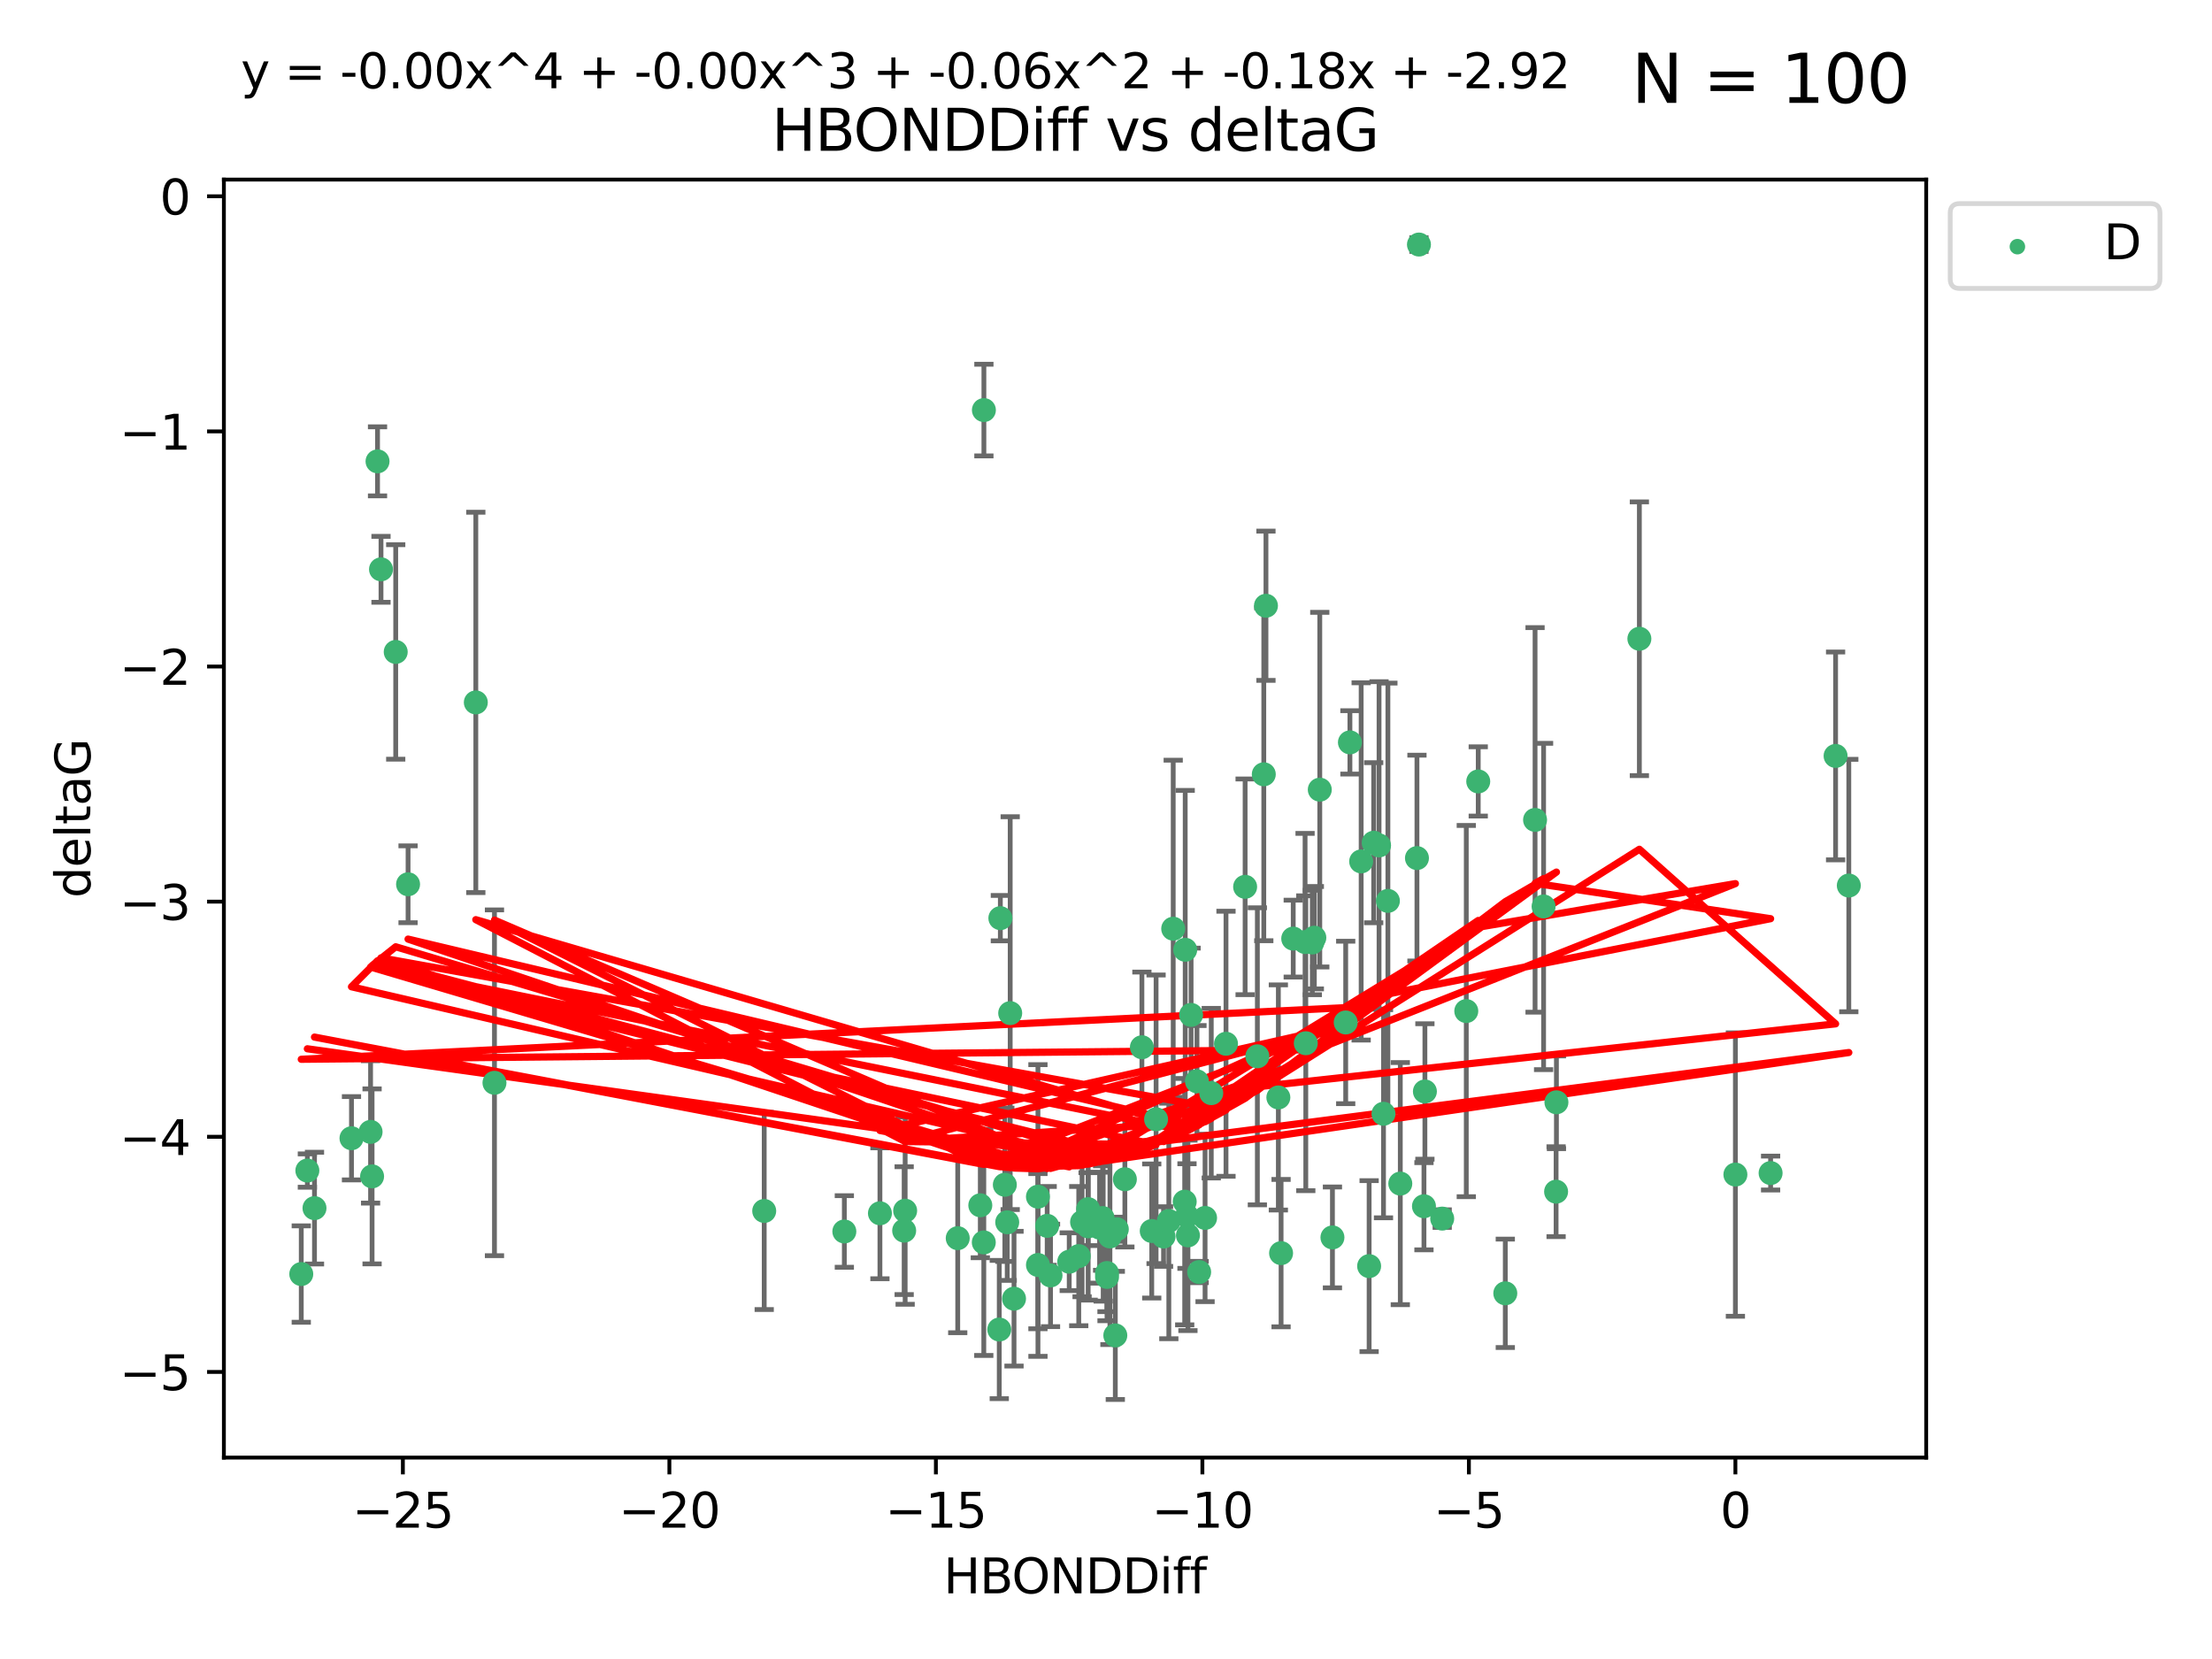 <?xml version="1.0" encoding="utf-8" standalone="no"?>
<!DOCTYPE svg PUBLIC "-//W3C//DTD SVG 1.1//EN"
  "http://www.w3.org/Graphics/SVG/1.1/DTD/svg11.dtd">
<svg xmlns:xlink="http://www.w3.org/1999/xlink" width="460.8pt" height="345.6pt" viewBox="0 0 460.8 345.6" xmlns="http://www.w3.org/2000/svg" version="1.1">
 <defs>
  <style type="text/css">*{stroke-linejoin: round; stroke-linecap: butt}</style>
 </defs>
 <g id="figure_1">
  <g id="patch_1">
   <path d="M 0 345.6 
L 460.8 345.6 
L 460.8 0 
L 0 0 
z
" style="fill: #ffffff"/>
  </g>
  <g id="axes_1">
   <g id="patch_2">
    <path d="M 46.64 303.64 
L 401.26 303.64 
L 401.26 37.411 
L 46.64 37.411 
z
" style="fill: #ffffff"/>
   </g>
   <g id="PathCollection_1">
    <defs>
     <path id="m83afbb90e6" d="M 0 1.118 
C 0.297 1.118 0.581 1 0.791 0.791 
C 1 0.581 1.118 0.297 1.118 0 
C 1.118 -0.297 1 -0.581 0.791 -0.791 
C 0.581 -1 0.297 -1.118 0 -1.118 
C -0.297 -1.118 -0.581 -1 -0.791 -0.791 
C -1 -0.581 -1.118 -0.297 -1.118 0 
C -1.118 0.297 -1 0.581 -0.791 0.791 
C -0.581 1 -0.297 1.118 0 1.118 
z
" style="stroke: #3cb371"/>
    </defs>
    <g clip-path="url(#p910aeae597)">
     <use xlink:href="#m83afbb90e6" x="266.872" y="261.05" style="fill: #3cb371; stroke: #3cb371"/>
     <use xlink:href="#m83afbb90e6" x="218.147" y="255.368" style="fill: #3cb371; stroke: #3cb371"/>
     <use xlink:href="#m83afbb90e6" x="175.891" y="256.538" style="fill: #3cb371; stroke: #3cb371"/>
     <use xlink:href="#m83afbb90e6" x="216.226" y="263.519" style="fill: #3cb371; stroke: #3cb371"/>
     <use xlink:href="#m83afbb90e6" x="211.24" y="270.54" style="fill: #3cb371; stroke: #3cb371"/>
     <use xlink:href="#m83afbb90e6" x="216.222" y="249.296" style="fill: #3cb371; stroke: #3cb371"/>
     <use xlink:href="#m83afbb90e6" x="230.607" y="265.193" style="fill: #3cb371; stroke: #3cb371"/>
     <use xlink:href="#m83afbb90e6" x="64.028" y="243.848" style="fill: #3cb371; stroke: #3cb371"/>
     <use xlink:href="#m83afbb90e6" x="230.614" y="266.006" style="fill: #3cb371; stroke: #3cb371"/>
     <use xlink:href="#m83afbb90e6" x="208.164" y="276.965" style="fill: #3cb371; stroke: #3cb371"/>
     <use xlink:href="#m83afbb90e6" x="65.515" y="251.676" style="fill: #3cb371; stroke: #3cb371"/>
     <use xlink:href="#m83afbb90e6" x="204.942" y="258.816" style="fill: #3cb371; stroke: #3cb371"/>
     <use xlink:href="#m83afbb90e6" x="204.216" y="251.085" style="fill: #3cb371; stroke: #3cb371"/>
     <use xlink:href="#m83afbb90e6" x="103.007" y="225.566" style="fill: #3cb371; stroke: #3cb371"/>
     <use xlink:href="#m83afbb90e6" x="222.739" y="262.839" style="fill: #3cb371; stroke: #3cb371"/>
     <use xlink:href="#m83afbb90e6" x="183.307" y="252.75" style="fill: #3cb371; stroke: #3cb371"/>
     <use xlink:href="#m83afbb90e6" x="280.334" y="212.996" style="fill: #3cb371; stroke: #3cb371"/>
     <use xlink:href="#m83afbb90e6" x="188.354" y="256.365" style="fill: #3cb371; stroke: #3cb371"/>
     <use xlink:href="#m83afbb90e6" x="251.038" y="253.714" style="fill: #3cb371; stroke: #3cb371"/>
     <use xlink:href="#m83afbb90e6" x="252.329" y="227.722" style="fill: #3cb371; stroke: #3cb371"/>
     <use xlink:href="#m83afbb90e6" x="234.332" y="245.657" style="fill: #3cb371; stroke: #3cb371"/>
     <use xlink:href="#m83afbb90e6" x="77.198" y="235.793" style="fill: #3cb371; stroke: #3cb371"/>
     <use xlink:href="#m83afbb90e6" x="218.843" y="265.693" style="fill: #3cb371; stroke: #3cb371"/>
     <use xlink:href="#m83afbb90e6" x="248.126" y="211.425" style="fill: #3cb371; stroke: #3cb371"/>
     <use xlink:href="#m83afbb90e6" x="99.122" y="146.325" style="fill: #3cb371; stroke: #3cb371"/>
     <use xlink:href="#m83afbb90e6" x="188.56" y="252.209" style="fill: #3cb371; stroke: #3cb371"/>
     <use xlink:href="#m83afbb90e6" x="240.833" y="233.166" style="fill: #3cb371; stroke: #3cb371"/>
     <use xlink:href="#m83afbb90e6" x="159.199" y="252.263" style="fill: #3cb371; stroke: #3cb371"/>
     <use xlink:href="#m83afbb90e6" x="78.647" y="96.109" style="fill: #3cb371; stroke: #3cb371"/>
     <use xlink:href="#m83afbb90e6" x="73.221" y="237.117" style="fill: #3cb371; stroke: #3cb371"/>
     <use xlink:href="#m83afbb90e6" x="229.697" y="253.744" style="fill: #3cb371; stroke: #3cb371"/>
     <use xlink:href="#m83afbb90e6" x="247.271" y="253.329" style="fill: #3cb371; stroke: #3cb371"/>
     <use xlink:href="#m83afbb90e6" x="77.512" y="245.064" style="fill: #3cb371; stroke: #3cb371"/>
     <use xlink:href="#m83afbb90e6" x="82.436" y="135.81" style="fill: #3cb371; stroke: #3cb371"/>
     <use xlink:href="#m83afbb90e6" x="231.219" y="257.576" style="fill: #3cb371; stroke: #3cb371"/>
     <use xlink:href="#m83afbb90e6" x="239.929" y="256.439" style="fill: #3cb371; stroke: #3cb371"/>
     <use xlink:href="#m83afbb90e6" x="225.418" y="254.584" style="fill: #3cb371; stroke: #3cb371"/>
     <use xlink:href="#m83afbb90e6" x="247.469" y="257.352" style="fill: #3cb371; stroke: #3cb371"/>
     <use xlink:href="#m83afbb90e6" x="255.398" y="217.435" style="fill: #3cb371; stroke: #3cb371"/>
     <use xlink:href="#m83afbb90e6" x="79.37" y="118.6" style="fill: #3cb371; stroke: #3cb371"/>
     <use xlink:href="#m83afbb90e6" x="209.823" y="254.623" style="fill: #3cb371; stroke: #3cb371"/>
     <use xlink:href="#m83afbb90e6" x="232.339" y="278.191" style="fill: #3cb371; stroke: #3cb371"/>
     <use xlink:href="#m83afbb90e6" x="226.683" y="255.468" style="fill: #3cb371; stroke: #3cb371"/>
     <use xlink:href="#m83afbb90e6" x="246.795" y="250.327" style="fill: #3cb371; stroke: #3cb371"/>
     <use xlink:href="#m83afbb90e6" x="229.068" y="255.746" style="fill: #3cb371; stroke: #3cb371"/>
     <use xlink:href="#m83afbb90e6" x="208.392" y="191.267" style="fill: #3cb371; stroke: #3cb371"/>
     <use xlink:href="#m83afbb90e6" x="226.675" y="251.886" style="fill: #3cb371; stroke: #3cb371"/>
     <use xlink:href="#m83afbb90e6" x="300.437" y="253.858" style="fill: #3cb371; stroke: #3cb371"/>
     <use xlink:href="#m83afbb90e6" x="242.39" y="257.591" style="fill: #3cb371; stroke: #3cb371"/>
     <use xlink:href="#m83afbb90e6" x="243.488" y="254.349" style="fill: #3cb371; stroke: #3cb371"/>
     <use xlink:href="#m83afbb90e6" x="199.513" y="257.935" style="fill: #3cb371; stroke: #3cb371"/>
     <use xlink:href="#m83afbb90e6" x="209.326" y="246.808" style="fill: #3cb371; stroke: #3cb371"/>
     <use xlink:href="#m83afbb90e6" x="224.724" y="261.668" style="fill: #3cb371; stroke: #3cb371"/>
     <use xlink:href="#m83afbb90e6" x="85.008" y="184.21" style="fill: #3cb371; stroke: #3cb371"/>
     <use xlink:href="#m83afbb90e6" x="249.349" y="225.26" style="fill: #3cb371; stroke: #3cb371"/>
     <use xlink:href="#m83afbb90e6" x="249.805" y="264.984" style="fill: #3cb371; stroke: #3cb371"/>
     <use xlink:href="#m83afbb90e6" x="232.653" y="256.065" style="fill: #3cb371; stroke: #3cb371"/>
     <use xlink:href="#m83afbb90e6" x="229.815" y="255.854" style="fill: #3cb371; stroke: #3cb371"/>
     <use xlink:href="#m83afbb90e6" x="385.141" y="184.474" style="fill: #3cb371; stroke: #3cb371"/>
     <use xlink:href="#m83afbb90e6" x="204.964" y="85.426" style="fill: #3cb371; stroke: #3cb371"/>
     <use xlink:href="#m83afbb90e6" x="281.213" y="154.65" style="fill: #3cb371; stroke: #3cb371"/>
     <use xlink:href="#m83afbb90e6" x="295.178" y="178.754" style="fill: #3cb371; stroke: #3cb371"/>
     <use xlink:href="#m83afbb90e6" x="261.933" y="220.05" style="fill: #3cb371; stroke: #3cb371"/>
     <use xlink:href="#m83afbb90e6" x="237.879" y="218.163" style="fill: #3cb371; stroke: #3cb371"/>
     <use xlink:href="#m83afbb90e6" x="307.945" y="162.788" style="fill: #3cb371; stroke: #3cb371"/>
     <use xlink:href="#m83afbb90e6" x="289.125" y="187.67" style="fill: #3cb371; stroke: #3cb371"/>
     <use xlink:href="#m83afbb90e6" x="277.571" y="257.776" style="fill: #3cb371; stroke: #3cb371"/>
     <use xlink:href="#m83afbb90e6" x="266.305" y="228.618" style="fill: #3cb371; stroke: #3cb371"/>
     <use xlink:href="#m83afbb90e6" x="246.9" y="197.855" style="fill: #3cb371; stroke: #3cb371"/>
     <use xlink:href="#m83afbb90e6" x="259.382" y="184.741" style="fill: #3cb371; stroke: #3cb371"/>
     <use xlink:href="#m83afbb90e6" x="286.163" y="175.554" style="fill: #3cb371; stroke: #3cb371"/>
     <use xlink:href="#m83afbb90e6" x="210.443" y="211.054" style="fill: #3cb371; stroke: #3cb371"/>
     <use xlink:href="#m83afbb90e6" x="269.404" y="195.528" style="fill: #3cb371; stroke: #3cb371"/>
     <use xlink:href="#m83afbb90e6" x="272.02" y="217.325" style="fill: #3cb371; stroke: #3cb371"/>
     <use xlink:href="#m83afbb90e6" x="244.402" y="193.467" style="fill: #3cb371; stroke: #3cb371"/>
     <use xlink:href="#m83afbb90e6" x="273.8" y="195.339" style="fill: #3cb371; stroke: #3cb371"/>
     <use xlink:href="#m83afbb90e6" x="62.759" y="265.408" style="fill: #3cb371; stroke: #3cb371"/>
     <use xlink:href="#m83afbb90e6" x="285.214" y="263.755" style="fill: #3cb371; stroke: #3cb371"/>
     <use xlink:href="#m83afbb90e6" x="324.163" y="248.247" style="fill: #3cb371; stroke: #3cb371"/>
     <use xlink:href="#m83afbb90e6" x="287.282" y="176.116" style="fill: #3cb371; stroke: #3cb371"/>
     <use xlink:href="#m83afbb90e6" x="283.554" y="179.448" style="fill: #3cb371; stroke: #3cb371"/>
     <use xlink:href="#m83afbb90e6" x="263.722" y="126.19" style="fill: #3cb371; stroke: #3cb371"/>
     <use xlink:href="#m83afbb90e6" x="341.511" y="133.065" style="fill: #3cb371; stroke: #3cb371"/>
     <use xlink:href="#m83afbb90e6" x="382.387" y="157.472" style="fill: #3cb371; stroke: #3cb371"/>
     <use xlink:href="#m83afbb90e6" x="263.271" y="161.3" style="fill: #3cb371; stroke: #3cb371"/>
     <use xlink:href="#m83afbb90e6" x="271.871" y="196.245" style="fill: #3cb371; stroke: #3cb371"/>
     <use xlink:href="#m83afbb90e6" x="296.834" y="227.372" style="fill: #3cb371; stroke: #3cb371"/>
     <use xlink:href="#m83afbb90e6" x="296.637" y="251.283" style="fill: #3cb371; stroke: #3cb371"/>
     <use xlink:href="#m83afbb90e6" x="321.558" y="188.834" style="fill: #3cb371; stroke: #3cb371"/>
     <use xlink:href="#m83afbb90e6" x="319.782" y="170.802" style="fill: #3cb371; stroke: #3cb371"/>
     <use xlink:href="#m83afbb90e6" x="368.849" y="244.371" style="fill: #3cb371; stroke: #3cb371"/>
     <use xlink:href="#m83afbb90e6" x="288.207" y="232.017" style="fill: #3cb371; stroke: #3cb371"/>
     <use xlink:href="#m83afbb90e6" x="295.594" y="50.942" style="fill: #3cb371; stroke: #3cb371"/>
     <use xlink:href="#m83afbb90e6" x="305.453" y="210.624" style="fill: #3cb371; stroke: #3cb371"/>
     <use xlink:href="#m83afbb90e6" x="361.515" y="244.684" style="fill: #3cb371; stroke: #3cb371"/>
     <use xlink:href="#m83afbb90e6" x="273.381" y="196.334" style="fill: #3cb371; stroke: #3cb371"/>
     <use xlink:href="#m83afbb90e6" x="291.708" y="246.567" style="fill: #3cb371; stroke: #3cb371"/>
     <use xlink:href="#m83afbb90e6" x="313.581" y="269.421" style="fill: #3cb371; stroke: #3cb371"/>
     <use xlink:href="#m83afbb90e6" x="324.233" y="229.627" style="fill: #3cb371; stroke: #3cb371"/>
     <use xlink:href="#m83afbb90e6" x="274.935" y="164.5" style="fill: #3cb371; stroke: #3cb371"/>
    </g>
   </g>
   <g id="matplotlib.axis_1">
    <g id="xtick_1">
     <g id="line2d_1">
      <defs>
       <path id="ma94e6223c5" d="M 0 0 
L 0 3.5 
" style="stroke: #000000; stroke-width: 0.8"/>
      </defs>
      <g>
       <use xlink:href="#ma94e6223c5" x="83.927" y="303.64" style="stroke: #000000; stroke-width: 0.8"/>
      </g>
     </g>
     <g id="text_1">
      <!-- −25 -->
      <g transform="translate(73.374 318.238)scale(0.1 -0.1)">
       <defs>
        <path id="DejaVuSans-2212" d="M 678 2272 
L 4684 2272 
L 4684 1741 
L 678 1741 
L 678 2272 
z
" transform="scale(0.016)"/>
        <path id="DejaVuSans-32" d="M 1228 531 
L 3431 531 
L 3431 0 
L 469 0 
L 469 531 
Q 828 903 1448 1529 
Q 2069 2156 2228 2338 
Q 2531 2678 2651 2914 
Q 2772 3150 2772 3378 
Q 2772 3750 2511 3984 
Q 2250 4219 1831 4219 
Q 1534 4219 1204 4116 
Q 875 4013 500 3803 
L 500 4441 
Q 881 4594 1212 4672 
Q 1544 4750 1819 4750 
Q 2544 4750 2975 4387 
Q 3406 4025 3406 3419 
Q 3406 3131 3298 2873 
Q 3191 2616 2906 2266 
Q 2828 2175 2409 1742 
Q 1991 1309 1228 531 
z
" transform="scale(0.016)"/>
        <path id="DejaVuSans-35" d="M 691 4666 
L 3169 4666 
L 3169 4134 
L 1269 4134 
L 1269 2991 
Q 1406 3038 1543 3061 
Q 1681 3084 1819 3084 
Q 2600 3084 3056 2656 
Q 3513 2228 3513 1497 
Q 3513 744 3044 326 
Q 2575 -91 1722 -91 
Q 1428 -91 1123 -41 
Q 819 9 494 109 
L 494 744 
Q 775 591 1075 516 
Q 1375 441 1709 441 
Q 2250 441 2565 725 
Q 2881 1009 2881 1497 
Q 2881 1984 2565 2268 
Q 2250 2553 1709 2553 
Q 1456 2553 1204 2497 
Q 953 2441 691 2322 
L 691 4666 
z
" transform="scale(0.016)"/>
       </defs>
       <use xlink:href="#DejaVuSans-2212"/>
       <use xlink:href="#DejaVuSans-32" x="83.789"/>
       <use xlink:href="#DejaVuSans-35" x="147.412"/>
      </g>
     </g>
    </g>
    <g id="xtick_2">
     <g id="line2d_2">
      <g>
       <use xlink:href="#ma94e6223c5" x="139.444" y="303.64" style="stroke: #000000; stroke-width: 0.8"/>
      </g>
     </g>
     <g id="text_2">
      <!-- −20 -->
      <g transform="translate(128.892 318.238)scale(0.1 -0.1)">
       <defs>
        <path id="DejaVuSans-30" d="M 2034 4250 
Q 1547 4250 1301 3770 
Q 1056 3291 1056 2328 
Q 1056 1369 1301 889 
Q 1547 409 2034 409 
Q 2525 409 2770 889 
Q 3016 1369 3016 2328 
Q 3016 3291 2770 3770 
Q 2525 4250 2034 4250 
z
M 2034 4750 
Q 2819 4750 3233 4129 
Q 3647 3509 3647 2328 
Q 3647 1150 3233 529 
Q 2819 -91 2034 -91 
Q 1250 -91 836 529 
Q 422 1150 422 2328 
Q 422 3509 836 4129 
Q 1250 4750 2034 4750 
z
" transform="scale(0.016)"/>
       </defs>
       <use xlink:href="#DejaVuSans-2212"/>
       <use xlink:href="#DejaVuSans-32" x="83.789"/>
       <use xlink:href="#DejaVuSans-30" x="147.412"/>
      </g>
     </g>
    </g>
    <g id="xtick_3">
     <g id="line2d_3">
      <g>
       <use xlink:href="#ma94e6223c5" x="194.962" y="303.64" style="stroke: #000000; stroke-width: 0.8"/>
      </g>
     </g>
     <g id="text_3">
      <!-- −15 -->
      <g transform="translate(184.41 318.238)scale(0.1 -0.1)">
       <defs>
        <path id="DejaVuSans-31" d="M 794 531 
L 1825 531 
L 1825 4091 
L 703 3866 
L 703 4441 
L 1819 4666 
L 2450 4666 
L 2450 531 
L 3481 531 
L 3481 0 
L 794 0 
L 794 531 
z
" transform="scale(0.016)"/>
       </defs>
       <use xlink:href="#DejaVuSans-2212"/>
       <use xlink:href="#DejaVuSans-31" x="83.789"/>
       <use xlink:href="#DejaVuSans-35" x="147.412"/>
      </g>
     </g>
    </g>
    <g id="xtick_4">
     <g id="line2d_4">
      <g>
       <use xlink:href="#ma94e6223c5" x="250.48" y="303.64" style="stroke: #000000; stroke-width: 0.8"/>
      </g>
     </g>
     <g id="text_4">
      <!-- −10 -->
      <g transform="translate(239.927 318.238)scale(0.1 -0.1)">
       <use xlink:href="#DejaVuSans-2212"/>
       <use xlink:href="#DejaVuSans-31" x="83.789"/>
       <use xlink:href="#DejaVuSans-30" x="147.412"/>
      </g>
     </g>
    </g>
    <g id="xtick_5">
     <g id="line2d_5">
      <g>
       <use xlink:href="#ma94e6223c5" x="305.997" y="303.64" style="stroke: #000000; stroke-width: 0.8"/>
      </g>
     </g>
     <g id="text_5">
      <!-- −5 -->
      <g transform="translate(298.626 318.238)scale(0.1 -0.1)">
       <use xlink:href="#DejaVuSans-2212"/>
       <use xlink:href="#DejaVuSans-35" x="83.789"/>
      </g>
     </g>
    </g>
    <g id="xtick_6">
     <g id="line2d_6">
      <g>
       <use xlink:href="#ma94e6223c5" x="361.515" y="303.64" style="stroke: #000000; stroke-width: 0.8"/>
      </g>
     </g>
     <g id="text_6">
      <!-- 0 -->
      <g transform="translate(358.334 318.238)scale(0.1 -0.1)">
       <use xlink:href="#DejaVuSans-30"/>
      </g>
     </g>
    </g>
    <g id="text_7">
     <!-- HBONDDiff -->
     <g transform="translate(196.561 331.917)scale(0.1 -0.1)">
      <defs>
       <path id="DejaVuSans-48" d="M 628 4666 
L 1259 4666 
L 1259 2753 
L 3553 2753 
L 3553 4666 
L 4184 4666 
L 4184 0 
L 3553 0 
L 3553 2222 
L 1259 2222 
L 1259 0 
L 628 0 
L 628 4666 
z
" transform="scale(0.016)"/>
       <path id="DejaVuSans-42" d="M 1259 2228 
L 1259 519 
L 2272 519 
Q 2781 519 3026 730 
Q 3272 941 3272 1375 
Q 3272 1813 3026 2020 
Q 2781 2228 2272 2228 
L 1259 2228 
z
M 1259 4147 
L 1259 2741 
L 2194 2741 
Q 2656 2741 2882 2914 
Q 3109 3088 3109 3444 
Q 3109 3797 2882 3972 
Q 2656 4147 2194 4147 
L 1259 4147 
z
M 628 4666 
L 2241 4666 
Q 2963 4666 3353 4366 
Q 3744 4066 3744 3513 
Q 3744 3084 3544 2831 
Q 3344 2578 2956 2516 
Q 3422 2416 3680 2098 
Q 3938 1781 3938 1306 
Q 3938 681 3513 340 
Q 3088 0 2303 0 
L 628 0 
L 628 4666 
z
" transform="scale(0.016)"/>
       <path id="DejaVuSans-4f" d="M 2522 4238 
Q 1834 4238 1429 3725 
Q 1025 3213 1025 2328 
Q 1025 1447 1429 934 
Q 1834 422 2522 422 
Q 3209 422 3611 934 
Q 4013 1447 4013 2328 
Q 4013 3213 3611 3725 
Q 3209 4238 2522 4238 
z
M 2522 4750 
Q 3503 4750 4090 4092 
Q 4678 3434 4678 2328 
Q 4678 1225 4090 567 
Q 3503 -91 2522 -91 
Q 1538 -91 948 565 
Q 359 1222 359 2328 
Q 359 3434 948 4092 
Q 1538 4750 2522 4750 
z
" transform="scale(0.016)"/>
       <path id="DejaVuSans-4e" d="M 628 4666 
L 1478 4666 
L 3547 763 
L 3547 4666 
L 4159 4666 
L 4159 0 
L 3309 0 
L 1241 3903 
L 1241 0 
L 628 0 
L 628 4666 
z
" transform="scale(0.016)"/>
       <path id="DejaVuSans-44" d="M 1259 4147 
L 1259 519 
L 2022 519 
Q 2988 519 3436 956 
Q 3884 1394 3884 2338 
Q 3884 3275 3436 3711 
Q 2988 4147 2022 4147 
L 1259 4147 
z
M 628 4666 
L 1925 4666 
Q 3281 4666 3915 4102 
Q 4550 3538 4550 2338 
Q 4550 1131 3912 565 
Q 3275 0 1925 0 
L 628 0 
L 628 4666 
z
" transform="scale(0.016)"/>
       <path id="DejaVuSans-69" d="M 603 3500 
L 1178 3500 
L 1178 0 
L 603 0 
L 603 3500 
z
M 603 4863 
L 1178 4863 
L 1178 4134 
L 603 4134 
L 603 4863 
z
" transform="scale(0.016)"/>
       <path id="DejaVuSans-66" d="M 2375 4863 
L 2375 4384 
L 1825 4384 
Q 1516 4384 1395 4259 
Q 1275 4134 1275 3809 
L 1275 3500 
L 2222 3500 
L 2222 3053 
L 1275 3053 
L 1275 0 
L 697 0 
L 697 3053 
L 147 3053 
L 147 3500 
L 697 3500 
L 697 3744 
Q 697 4328 969 4595 
Q 1241 4863 1831 4863 
L 2375 4863 
z
" transform="scale(0.016)"/>
      </defs>
      <use xlink:href="#DejaVuSans-48"/>
      <use xlink:href="#DejaVuSans-42" x="75.195"/>
      <use xlink:href="#DejaVuSans-4f" x="142.049"/>
      <use xlink:href="#DejaVuSans-4e" x="220.76"/>
      <use xlink:href="#DejaVuSans-44" x="295.564"/>
      <use xlink:href="#DejaVuSans-44" x="372.566"/>
      <use xlink:href="#DejaVuSans-69" x="449.568"/>
      <use xlink:href="#DejaVuSans-66" x="477.352"/>
      <use xlink:href="#DejaVuSans-66" x="512.557"/>
     </g>
    </g>
   </g>
   <g id="matplotlib.axis_2">
    <g id="ytick_1">
     <g id="line2d_7">
      <defs>
       <path id="m8c28374e3f" d="M 0 0 
L -3.5 0 
" style="stroke: #000000; stroke-width: 0.8"/>
      </defs>
      <g>
       <use xlink:href="#m8c28374e3f" x="46.64" y="285.796" style="stroke: #000000; stroke-width: 0.8"/>
      </g>
     </g>
     <g id="text_8">
      <!-- −5 -->
      <g transform="translate(24.898 289.595)scale(0.1 -0.1)">
       <use xlink:href="#DejaVuSans-2212"/>
       <use xlink:href="#DejaVuSans-35" x="83.789"/>
      </g>
     </g>
    </g>
    <g id="ytick_2">
     <g id="line2d_8">
      <g>
       <use xlink:href="#m8c28374e3f" x="46.64" y="236.814" style="stroke: #000000; stroke-width: 0.8"/>
      </g>
     </g>
     <g id="text_9">
      <!-- −4 -->
      <g transform="translate(24.898 240.613)scale(0.1 -0.1)">
       <defs>
        <path id="DejaVuSans-34" d="M 2419 4116 
L 825 1625 
L 2419 1625 
L 2419 4116 
z
M 2253 4666 
L 3047 4666 
L 3047 1625 
L 3713 1625 
L 3713 1100 
L 3047 1100 
L 3047 0 
L 2419 0 
L 2419 1100 
L 313 1100 
L 313 1709 
L 2253 4666 
z
" transform="scale(0.016)"/>
       </defs>
       <use xlink:href="#DejaVuSans-2212"/>
       <use xlink:href="#DejaVuSans-34" x="83.789"/>
      </g>
     </g>
    </g>
    <g id="ytick_3">
     <g id="line2d_9">
      <g>
       <use xlink:href="#m8c28374e3f" x="46.64" y="187.831" style="stroke: #000000; stroke-width: 0.8"/>
      </g>
     </g>
     <g id="text_10">
      <!-- −3 -->
      <g transform="translate(24.898 191.631)scale(0.1 -0.1)">
       <defs>
        <path id="DejaVuSans-33" d="M 2597 2516 
Q 3050 2419 3304 2112 
Q 3559 1806 3559 1356 
Q 3559 666 3084 287 
Q 2609 -91 1734 -91 
Q 1441 -91 1130 -33 
Q 819 25 488 141 
L 488 750 
Q 750 597 1062 519 
Q 1375 441 1716 441 
Q 2309 441 2620 675 
Q 2931 909 2931 1356 
Q 2931 1769 2642 2001 
Q 2353 2234 1838 2234 
L 1294 2234 
L 1294 2753 
L 1863 2753 
Q 2328 2753 2575 2939 
Q 2822 3125 2822 3475 
Q 2822 3834 2567 4026 
Q 2313 4219 1838 4219 
Q 1578 4219 1281 4162 
Q 984 4106 628 3988 
L 628 4550 
Q 988 4650 1302 4700 
Q 1616 4750 1894 4750 
Q 2613 4750 3031 4423 
Q 3450 4097 3450 3541 
Q 3450 3153 3228 2886 
Q 3006 2619 2597 2516 
z
" transform="scale(0.016)"/>
       </defs>
       <use xlink:href="#DejaVuSans-2212"/>
       <use xlink:href="#DejaVuSans-33" x="83.789"/>
      </g>
     </g>
    </g>
    <g id="ytick_4">
     <g id="line2d_10">
      <g>
       <use xlink:href="#m8c28374e3f" x="46.64" y="138.849" style="stroke: #000000; stroke-width: 0.8"/>
      </g>
     </g>
     <g id="text_11">
      <!-- −2 -->
      <g transform="translate(24.898 142.648)scale(0.1 -0.1)">
       <use xlink:href="#DejaVuSans-2212"/>
       <use xlink:href="#DejaVuSans-32" x="83.789"/>
      </g>
     </g>
    </g>
    <g id="ytick_5">
     <g id="line2d_11">
      <g>
       <use xlink:href="#m8c28374e3f" x="46.64" y="89.867" style="stroke: #000000; stroke-width: 0.8"/>
      </g>
     </g>
     <g id="text_12">
      <!-- −1 -->
      <g transform="translate(24.898 93.666)scale(0.1 -0.1)">
       <use xlink:href="#DejaVuSans-2212"/>
       <use xlink:href="#DejaVuSans-31" x="83.789"/>
      </g>
     </g>
    </g>
    <g id="ytick_6">
     <g id="line2d_12">
      <g>
       <use xlink:href="#m8c28374e3f" x="46.64" y="40.885" style="stroke: #000000; stroke-width: 0.8"/>
      </g>
     </g>
     <g id="text_13">
      <!-- 0 -->
      <g transform="translate(33.278 44.684)scale(0.1 -0.1)">
       <use xlink:href="#DejaVuSans-30"/>
      </g>
     </g>
    </g>
    <g id="text_14">
     <!-- deltaG -->
     <g transform="translate(18.818 187.064)rotate(-90)scale(0.1 -0.1)">
      <defs>
       <path id="DejaVuSans-64" d="M 2906 2969 
L 2906 4863 
L 3481 4863 
L 3481 0 
L 2906 0 
L 2906 525 
Q 2725 213 2448 61 
Q 2172 -91 1784 -91 
Q 1150 -91 751 415 
Q 353 922 353 1747 
Q 353 2572 751 3078 
Q 1150 3584 1784 3584 
Q 2172 3584 2448 3432 
Q 2725 3281 2906 2969 
z
M 947 1747 
Q 947 1113 1208 752 
Q 1469 391 1925 391 
Q 2381 391 2643 752 
Q 2906 1113 2906 1747 
Q 2906 2381 2643 2742 
Q 2381 3103 1925 3103 
Q 1469 3103 1208 2742 
Q 947 2381 947 1747 
z
" transform="scale(0.016)"/>
       <path id="DejaVuSans-65" d="M 3597 1894 
L 3597 1613 
L 953 1613 
Q 991 1019 1311 708 
Q 1631 397 2203 397 
Q 2534 397 2845 478 
Q 3156 559 3463 722 
L 3463 178 
Q 3153 47 2828 -22 
Q 2503 -91 2169 -91 
Q 1331 -91 842 396 
Q 353 884 353 1716 
Q 353 2575 817 3079 
Q 1281 3584 2069 3584 
Q 2775 3584 3186 3129 
Q 3597 2675 3597 1894 
z
M 3022 2063 
Q 3016 2534 2758 2815 
Q 2500 3097 2075 3097 
Q 1594 3097 1305 2825 
Q 1016 2553 972 2059 
L 3022 2063 
z
" transform="scale(0.016)"/>
       <path id="DejaVuSans-6c" d="M 603 4863 
L 1178 4863 
L 1178 0 
L 603 0 
L 603 4863 
z
" transform="scale(0.016)"/>
       <path id="DejaVuSans-74" d="M 1172 4494 
L 1172 3500 
L 2356 3500 
L 2356 3053 
L 1172 3053 
L 1172 1153 
Q 1172 725 1289 603 
Q 1406 481 1766 481 
L 2356 481 
L 2356 0 
L 1766 0 
Q 1100 0 847 248 
Q 594 497 594 1153 
L 594 3053 
L 172 3053 
L 172 3500 
L 594 3500 
L 594 4494 
L 1172 4494 
z
" transform="scale(0.016)"/>
       <path id="DejaVuSans-61" d="M 2194 1759 
Q 1497 1759 1228 1600 
Q 959 1441 959 1056 
Q 959 750 1161 570 
Q 1363 391 1709 391 
Q 2188 391 2477 730 
Q 2766 1069 2766 1631 
L 2766 1759 
L 2194 1759 
z
M 3341 1997 
L 3341 0 
L 2766 0 
L 2766 531 
Q 2569 213 2275 61 
Q 1981 -91 1556 -91 
Q 1019 -91 701 211 
Q 384 513 384 1019 
Q 384 1609 779 1909 
Q 1175 2209 1959 2209 
L 2766 2209 
L 2766 2266 
Q 2766 2663 2505 2880 
Q 2244 3097 1772 3097 
Q 1472 3097 1187 3025 
Q 903 2953 641 2809 
L 641 3341 
Q 956 3463 1253 3523 
Q 1550 3584 1831 3584 
Q 2591 3584 2966 3190 
Q 3341 2797 3341 1997 
z
" transform="scale(0.016)"/>
       <path id="DejaVuSans-47" d="M 3809 666 
L 3809 1919 
L 2778 1919 
L 2778 2438 
L 4434 2438 
L 4434 434 
Q 4069 175 3628 42 
Q 3188 -91 2688 -91 
Q 1594 -91 976 548 
Q 359 1188 359 2328 
Q 359 3472 976 4111 
Q 1594 4750 2688 4750 
Q 3144 4750 3555 4637 
Q 3966 4525 4313 4306 
L 4313 3634 
Q 3963 3931 3569 4081 
Q 3175 4231 2741 4231 
Q 1884 4231 1454 3753 
Q 1025 3275 1025 2328 
Q 1025 1384 1454 906 
Q 1884 428 2741 428 
Q 3075 428 3337 486 
Q 3600 544 3809 666 
z
" transform="scale(0.016)"/>
      </defs>
      <use xlink:href="#DejaVuSans-64"/>
      <use xlink:href="#DejaVuSans-65" x="63.477"/>
      <use xlink:href="#DejaVuSans-6c" x="125"/>
      <use xlink:href="#DejaVuSans-74" x="152.783"/>
      <use xlink:href="#DejaVuSans-61" x="191.992"/>
      <use xlink:href="#DejaVuSans-47" x="253.271"/>
     </g>
    </g>
   </g>
   <g id="LineCollection_1">
    <path d="M 266.872 276.403 
L 266.872 245.697 
" clip-path="url(#p910aeae597)" style="fill: none; stroke: #696969"/>
    <path d="M 218.147 263.573 
L 218.147 247.163 
" clip-path="url(#p910aeae597)" style="fill: none; stroke: #696969"/>
    <path d="M 175.891 263.994 
L 175.891 249.083 
" clip-path="url(#p910aeae597)" style="fill: none; stroke: #696969"/>
    <path d="M 216.226 282.55 
L 216.226 244.489 
" clip-path="url(#p910aeae597)" style="fill: none; stroke: #696969"/>
    <path d="M 211.24 284.576 
L 211.24 256.504 
" clip-path="url(#p910aeae597)" style="fill: none; stroke: #696969"/>
    <path d="M 216.222 276.807 
L 216.222 221.785 
" clip-path="url(#p910aeae597)" style="fill: none; stroke: #696969"/>
    <path d="M 230.607 273.244 
L 230.607 257.143 
" clip-path="url(#p910aeae597)" style="fill: none; stroke: #696969"/>
    <path d="M 64.028 247.321 
L 64.028 240.376 
" clip-path="url(#p910aeae597)" style="fill: none; stroke: #696969"/>
    <path d="M 230.614 275.137 
L 230.614 256.875 
" clip-path="url(#p910aeae597)" style="fill: none; stroke: #696969"/>
    <path d="M 208.164 291.367 
L 208.164 262.564 
" clip-path="url(#p910aeae597)" style="fill: none; stroke: #696969"/>
    <path d="M 65.515 263.316 
L 65.515 240.036 
" clip-path="url(#p910aeae597)" style="fill: none; stroke: #696969"/>
    <path d="M 204.942 282.366 
L 204.942 235.266 
" clip-path="url(#p910aeae597)" style="fill: none; stroke: #696969"/>
    <path d="M 204.216 262.013 
L 204.216 240.158 
" clip-path="url(#p910aeae597)" style="fill: none; stroke: #696969"/>
    <path d="M 103.007 261.582 
L 103.007 189.549 
" clip-path="url(#p910aeae597)" style="fill: none; stroke: #696969"/>
    <path d="M 222.739 268.856 
L 222.739 256.821 
" clip-path="url(#p910aeae597)" style="fill: none; stroke: #696969"/>
    <path d="M 183.307 266.384 
L 183.307 239.115 
" clip-path="url(#p910aeae597)" style="fill: none; stroke: #696969"/>
    <path d="M 280.334 229.914 
L 280.334 196.077 
" clip-path="url(#p910aeae597)" style="fill: none; stroke: #696969"/>
    <path d="M 188.354 269.681 
L 188.354 243.05 
" clip-path="url(#p910aeae597)" style="fill: none; stroke: #696969"/>
    <path d="M 251.038 271.15 
L 251.038 236.279 
" clip-path="url(#p910aeae597)" style="fill: none; stroke: #696969"/>
    <path d="M 252.329 245.39 
L 252.329 210.054 
" clip-path="url(#p910aeae597)" style="fill: none; stroke: #696969"/>
    <path d="M 234.332 259.768 
L 234.332 231.546 
" clip-path="url(#p910aeae597)" style="fill: none; stroke: #696969"/>
    <path d="M 77.198 250.624 
L 77.198 220.962 
" clip-path="url(#p910aeae597)" style="fill: none; stroke: #696969"/>
    <path d="M 218.843 276.364 
L 218.843 255.022 
" clip-path="url(#p910aeae597)" style="fill: none; stroke: #696969"/>
    <path d="M 248.126 225.342 
L 248.126 197.508 
" clip-path="url(#p910aeae597)" style="fill: none; stroke: #696969"/>
    <path d="M 99.122 185.941 
L 99.122 106.709 
" clip-path="url(#p910aeae597)" style="fill: none; stroke: #696969"/>
    <path d="M 188.56 271.704 
L 188.56 232.715 
" clip-path="url(#p910aeae597)" style="fill: none; stroke: #696969"/>
    <path d="M 240.833 263.223 
L 240.833 203.11 
" clip-path="url(#p910aeae597)" style="fill: none; stroke: #696969"/>
    <path d="M 159.199 272.796 
L 159.199 231.729 
" clip-path="url(#p910aeae597)" style="fill: none; stroke: #696969"/>
    <path d="M 78.647 103.303 
L 78.647 88.915 
" clip-path="url(#p910aeae597)" style="fill: none; stroke: #696969"/>
    <path d="M 73.221 245.795 
L 73.221 228.438 
" clip-path="url(#p910aeae597)" style="fill: none; stroke: #696969"/>
    <path d="M 229.697 264.623 
L 229.697 242.864 
" clip-path="url(#p910aeae597)" style="fill: none; stroke: #696969"/>
    <path d="M 247.271 264.23 
L 247.271 242.428 
" clip-path="url(#p910aeae597)" style="fill: none; stroke: #696969"/>
    <path d="M 77.512 263.29 
L 77.512 226.837 
" clip-path="url(#p910aeae597)" style="fill: none; stroke: #696969"/>
    <path d="M 82.436 158.152 
L 82.436 113.468 
" clip-path="url(#p910aeae597)" style="fill: none; stroke: #696969"/>
    <path d="M 231.219 280.092 
L 231.219 235.06 
" clip-path="url(#p910aeae597)" style="fill: none; stroke: #696969"/>
    <path d="M 239.929 270.403 
L 239.929 242.474 
" clip-path="url(#p910aeae597)" style="fill: none; stroke: #696969"/>
    <path d="M 225.418 270.131 
L 225.418 239.038 
" clip-path="url(#p910aeae597)" style="fill: none; stroke: #696969"/>
    <path d="M 247.469 277.187 
L 247.469 237.518 
" clip-path="url(#p910aeae597)" style="fill: none; stroke: #696969"/>
    <path d="M 255.398 245.044 
L 255.398 189.825 
" clip-path="url(#p910aeae597)" style="fill: none; stroke: #696969"/>
    <path d="M 79.37 125.465 
L 79.37 111.735 
" clip-path="url(#p910aeae597)" style="fill: none; stroke: #696969"/>
    <path d="M 209.823 266.732 
L 209.823 242.514 
" clip-path="url(#p910aeae597)" style="fill: none; stroke: #696969"/>
    <path d="M 232.339 291.539 
L 232.339 264.843 
" clip-path="url(#p910aeae597)" style="fill: none; stroke: #696969"/>
    <path d="M 226.683 270.834 
L 226.683 240.102 
" clip-path="url(#p910aeae597)" style="fill: none; stroke: #696969"/>
    <path d="M 246.795 275.987 
L 246.795 224.668 
" clip-path="url(#p910aeae597)" style="fill: none; stroke: #696969"/>
    <path d="M 229.068 267.302 
L 229.068 244.191 
" clip-path="url(#p910aeae597)" style="fill: none; stroke: #696969"/>
    <path d="M 208.392 195.992 
L 208.392 186.541 
" clip-path="url(#p910aeae597)" style="fill: none; stroke: #696969"/>
    <path d="M 226.675 259.478 
L 226.675 244.294 
" clip-path="url(#p910aeae597)" style="fill: none; stroke: #696969"/>
    <path d="M 300.437 255.697 
L 300.437 252.02 
" clip-path="url(#p910aeae597)" style="fill: none; stroke: #696969"/>
    <path d="M 242.39 263.801 
L 242.39 251.38 
" clip-path="url(#p910aeae597)" style="fill: none; stroke: #696969"/>
    <path d="M 243.488 278.881 
L 243.488 229.817 
" clip-path="url(#p910aeae597)" style="fill: none; stroke: #696969"/>
    <path d="M 199.513 277.625 
L 199.513 238.245 
" clip-path="url(#p910aeae597)" style="fill: none; stroke: #696969"/>
    <path d="M 209.326 262.783 
L 209.326 230.833 
" clip-path="url(#p910aeae597)" style="fill: none; stroke: #696969"/>
    <path d="M 224.724 276.172 
L 224.724 247.163 
" clip-path="url(#p910aeae597)" style="fill: none; stroke: #696969"/>
    <path d="M 85.008 192.213 
L 85.008 176.208 
" clip-path="url(#p910aeae597)" style="fill: none; stroke: #696969"/>
    <path d="M 249.349 236.879 
L 249.349 213.64 
" clip-path="url(#p910aeae597)" style="fill: none; stroke: #696969"/>
    <path d="M 249.805 267.203 
L 249.805 262.765 
" clip-path="url(#p910aeae597)" style="fill: none; stroke: #696969"/>
    <path d="M 232.653 258.578 
L 232.653 253.553 
" clip-path="url(#p910aeae597)" style="fill: none; stroke: #696969"/>
    <path d="M 229.815 271.047 
L 229.815 240.66 
" clip-path="url(#p910aeae597)" style="fill: none; stroke: #696969"/>
    <path d="M 385.141 210.764 
L 385.141 158.184 
" clip-path="url(#p910aeae597)" style="fill: none; stroke: #696969"/>
    <path d="M 204.964 94.973 
L 204.964 75.878 
" clip-path="url(#p910aeae597)" style="fill: none; stroke: #696969"/>
    <path d="M 281.213 161.247 
L 281.213 148.054 
" clip-path="url(#p910aeae597)" style="fill: none; stroke: #696969"/>
    <path d="M 295.178 200.186 
L 295.178 157.321 
" clip-path="url(#p910aeae597)" style="fill: none; stroke: #696969"/>
    <path d="M 261.933 250.992 
L 261.933 189.107 
" clip-path="url(#p910aeae597)" style="fill: none; stroke: #696969"/>
    <path d="M 237.879 233.824 
L 237.879 202.502 
" clip-path="url(#p910aeae597)" style="fill: none; stroke: #696969"/>
    <path d="M 307.945 169.999 
L 307.945 155.576 
" clip-path="url(#p910aeae597)" style="fill: none; stroke: #696969"/>
    <path d="M 289.125 233.036 
L 289.125 142.305 
" clip-path="url(#p910aeae597)" style="fill: none; stroke: #696969"/>
    <path d="M 277.571 268.281 
L 277.571 247.272 
" clip-path="url(#p910aeae597)" style="fill: none; stroke: #696969"/>
    <path d="M 266.305 252.071 
L 266.305 205.165 
" clip-path="url(#p910aeae597)" style="fill: none; stroke: #696969"/>
    <path d="M 246.9 231.058 
L 246.9 164.651 
" clip-path="url(#p910aeae597)" style="fill: none; stroke: #696969"/>
    <path d="M 259.382 207.206 
L 259.382 162.275 
" clip-path="url(#p910aeae597)" style="fill: none; stroke: #696969"/>
    <path d="M 286.163 192.228 
L 286.163 158.88 
" clip-path="url(#p910aeae597)" style="fill: none; stroke: #696969"/>
    <path d="M 210.443 251.968 
L 210.443 170.141 
" clip-path="url(#p910aeae597)" style="fill: none; stroke: #696969"/>
    <path d="M 269.404 203.538 
L 269.404 187.519 
" clip-path="url(#p910aeae597)" style="fill: none; stroke: #696969"/>
    <path d="M 272.02 248.04 
L 272.02 186.61 
" clip-path="url(#p910aeae597)" style="fill: none; stroke: #696969"/>
    <path d="M 244.402 228.574 
L 244.402 158.36 
" clip-path="url(#p910aeae597)" style="fill: none; stroke: #696969"/>
    <path d="M 273.8 206.003 
L 273.8 184.675 
" clip-path="url(#p910aeae597)" style="fill: none; stroke: #696969"/>
    <path d="M 62.759 275.449 
L 62.759 255.368 
" clip-path="url(#p910aeae597)" style="fill: none; stroke: #696969"/>
    <path d="M 285.214 281.561 
L 285.214 245.95 
" clip-path="url(#p910aeae597)" style="fill: none; stroke: #696969"/>
    <path d="M 324.163 257.609 
L 324.163 238.884 
" clip-path="url(#p910aeae597)" style="fill: none; stroke: #696969"/>
    <path d="M 287.282 210.222 
L 287.282 142.01 
" clip-path="url(#p910aeae597)" style="fill: none; stroke: #696969"/>
    <path d="M 283.554 216.664 
L 283.554 142.232 
" clip-path="url(#p910aeae597)" style="fill: none; stroke: #696969"/>
    <path d="M 263.722 141.739 
L 263.722 110.64 
" clip-path="url(#p910aeae597)" style="fill: none; stroke: #696969"/>
    <path d="M 341.511 161.576 
L 341.511 104.553 
" clip-path="url(#p910aeae597)" style="fill: none; stroke: #696969"/>
    <path d="M 382.387 179.12 
L 382.387 135.824 
" clip-path="url(#p910aeae597)" style="fill: none; stroke: #696969"/>
    <path d="M 263.271 195.97 
L 263.271 126.629 
" clip-path="url(#p910aeae597)" style="fill: none; stroke: #696969"/>
    <path d="M 271.871 218.879 
L 271.871 173.612 
" clip-path="url(#p910aeae597)" style="fill: none; stroke: #696969"/>
    <path d="M 296.834 241.479 
L 296.834 213.266 
" clip-path="url(#p910aeae597)" style="fill: none; stroke: #696969"/>
    <path d="M 296.637 260.368 
L 296.637 242.198 
" clip-path="url(#p910aeae597)" style="fill: none; stroke: #696969"/>
    <path d="M 321.558 222.822 
L 321.558 154.846 
" clip-path="url(#p910aeae597)" style="fill: none; stroke: #696969"/>
    <path d="M 319.782 210.859 
L 319.782 130.745 
" clip-path="url(#p910aeae597)" style="fill: none; stroke: #696969"/>
    <path d="M 368.849 247.899 
L 368.849 240.842 
" clip-path="url(#p910aeae597)" style="fill: none; stroke: #696969"/>
    <path d="M 288.207 253.689 
L 288.207 210.344 
" clip-path="url(#p910aeae597)" style="fill: none; stroke: #696969"/>
    <path d="M 295.594 52.372 
L 295.594 49.513 
" clip-path="url(#p910aeae597)" style="fill: none; stroke: #696969"/>
    <path d="M 305.453 249.29 
L 305.453 171.959 
" clip-path="url(#p910aeae597)" style="fill: none; stroke: #696969"/>
    <path d="M 361.515 274.203 
L 361.515 215.165 
" clip-path="url(#p910aeae597)" style="fill: none; stroke: #696969"/>
    <path d="M 273.381 207.215 
L 273.381 185.454 
" clip-path="url(#p910aeae597)" style="fill: none; stroke: #696969"/>
    <path d="M 291.708 271.787 
L 291.708 221.347 
" clip-path="url(#p910aeae597)" style="fill: none; stroke: #696969"/>
    <path d="M 313.581 280.712 
L 313.581 258.129 
" clip-path="url(#p910aeae597)" style="fill: none; stroke: #696969"/>
    <path d="M 324.233 239.284 
L 324.233 219.97 
" clip-path="url(#p910aeae597)" style="fill: none; stroke: #696969"/>
    <path d="M 274.935 201.438 
L 274.935 127.563 
" clip-path="url(#p910aeae597)" style="fill: none; stroke: #696969"/>
   </g>
   <g id="line2d_13">
    <defs>
     <path id="m034eb121c0" d="M 2 0 
L -2 -0 
" style="stroke: #696969"/>
    </defs>
    <g clip-path="url(#p910aeae597)">
     <use xlink:href="#m034eb121c0" x="266.872" y="276.403" style="fill: #696969; stroke: #696969"/>
     <use xlink:href="#m034eb121c0" x="218.147" y="263.573" style="fill: #696969; stroke: #696969"/>
     <use xlink:href="#m034eb121c0" x="175.891" y="263.994" style="fill: #696969; stroke: #696969"/>
     <use xlink:href="#m034eb121c0" x="216.226" y="282.55" style="fill: #696969; stroke: #696969"/>
     <use xlink:href="#m034eb121c0" x="211.24" y="284.576" style="fill: #696969; stroke: #696969"/>
     <use xlink:href="#m034eb121c0" x="216.222" y="276.807" style="fill: #696969; stroke: #696969"/>
     <use xlink:href="#m034eb121c0" x="230.607" y="273.244" style="fill: #696969; stroke: #696969"/>
     <use xlink:href="#m034eb121c0" x="64.028" y="247.321" style="fill: #696969; stroke: #696969"/>
     <use xlink:href="#m034eb121c0" x="230.614" y="275.137" style="fill: #696969; stroke: #696969"/>
     <use xlink:href="#m034eb121c0" x="208.164" y="291.367" style="fill: #696969; stroke: #696969"/>
     <use xlink:href="#m034eb121c0" x="65.515" y="263.316" style="fill: #696969; stroke: #696969"/>
     <use xlink:href="#m034eb121c0" x="204.942" y="282.366" style="fill: #696969; stroke: #696969"/>
     <use xlink:href="#m034eb121c0" x="204.216" y="262.013" style="fill: #696969; stroke: #696969"/>
     <use xlink:href="#m034eb121c0" x="103.007" y="261.582" style="fill: #696969; stroke: #696969"/>
     <use xlink:href="#m034eb121c0" x="222.739" y="268.856" style="fill: #696969; stroke: #696969"/>
     <use xlink:href="#m034eb121c0" x="183.307" y="266.384" style="fill: #696969; stroke: #696969"/>
     <use xlink:href="#m034eb121c0" x="280.334" y="229.914" style="fill: #696969; stroke: #696969"/>
     <use xlink:href="#m034eb121c0" x="188.354" y="269.681" style="fill: #696969; stroke: #696969"/>
     <use xlink:href="#m034eb121c0" x="251.038" y="271.15" style="fill: #696969; stroke: #696969"/>
     <use xlink:href="#m034eb121c0" x="252.329" y="245.39" style="fill: #696969; stroke: #696969"/>
     <use xlink:href="#m034eb121c0" x="234.332" y="259.768" style="fill: #696969; stroke: #696969"/>
     <use xlink:href="#m034eb121c0" x="77.198" y="250.624" style="fill: #696969; stroke: #696969"/>
     <use xlink:href="#m034eb121c0" x="218.843" y="276.364" style="fill: #696969; stroke: #696969"/>
     <use xlink:href="#m034eb121c0" x="248.126" y="225.342" style="fill: #696969; stroke: #696969"/>
     <use xlink:href="#m034eb121c0" x="99.122" y="185.941" style="fill: #696969; stroke: #696969"/>
     <use xlink:href="#m034eb121c0" x="188.56" y="271.704" style="fill: #696969; stroke: #696969"/>
     <use xlink:href="#m034eb121c0" x="240.833" y="263.223" style="fill: #696969; stroke: #696969"/>
     <use xlink:href="#m034eb121c0" x="159.199" y="272.796" style="fill: #696969; stroke: #696969"/>
     <use xlink:href="#m034eb121c0" x="78.647" y="103.303" style="fill: #696969; stroke: #696969"/>
     <use xlink:href="#m034eb121c0" x="73.221" y="245.795" style="fill: #696969; stroke: #696969"/>
     <use xlink:href="#m034eb121c0" x="229.697" y="264.623" style="fill: #696969; stroke: #696969"/>
     <use xlink:href="#m034eb121c0" x="247.271" y="264.23" style="fill: #696969; stroke: #696969"/>
     <use xlink:href="#m034eb121c0" x="77.512" y="263.29" style="fill: #696969; stroke: #696969"/>
     <use xlink:href="#m034eb121c0" x="82.436" y="158.152" style="fill: #696969; stroke: #696969"/>
     <use xlink:href="#m034eb121c0" x="231.219" y="280.092" style="fill: #696969; stroke: #696969"/>
     <use xlink:href="#m034eb121c0" x="239.929" y="270.403" style="fill: #696969; stroke: #696969"/>
     <use xlink:href="#m034eb121c0" x="225.418" y="270.131" style="fill: #696969; stroke: #696969"/>
     <use xlink:href="#m034eb121c0" x="247.469" y="277.187" style="fill: #696969; stroke: #696969"/>
     <use xlink:href="#m034eb121c0" x="255.398" y="245.044" style="fill: #696969; stroke: #696969"/>
     <use xlink:href="#m034eb121c0" x="79.37" y="125.465" style="fill: #696969; stroke: #696969"/>
     <use xlink:href="#m034eb121c0" x="209.823" y="266.732" style="fill: #696969; stroke: #696969"/>
     <use xlink:href="#m034eb121c0" x="232.339" y="291.539" style="fill: #696969; stroke: #696969"/>
     <use xlink:href="#m034eb121c0" x="226.683" y="270.834" style="fill: #696969; stroke: #696969"/>
     <use xlink:href="#m034eb121c0" x="246.795" y="275.987" style="fill: #696969; stroke: #696969"/>
     <use xlink:href="#m034eb121c0" x="229.068" y="267.302" style="fill: #696969; stroke: #696969"/>
     <use xlink:href="#m034eb121c0" x="208.392" y="195.992" style="fill: #696969; stroke: #696969"/>
     <use xlink:href="#m034eb121c0" x="226.675" y="259.478" style="fill: #696969; stroke: #696969"/>
     <use xlink:href="#m034eb121c0" x="300.437" y="255.697" style="fill: #696969; stroke: #696969"/>
     <use xlink:href="#m034eb121c0" x="242.39" y="263.801" style="fill: #696969; stroke: #696969"/>
     <use xlink:href="#m034eb121c0" x="243.488" y="278.881" style="fill: #696969; stroke: #696969"/>
     <use xlink:href="#m034eb121c0" x="199.513" y="277.625" style="fill: #696969; stroke: #696969"/>
     <use xlink:href="#m034eb121c0" x="209.326" y="262.783" style="fill: #696969; stroke: #696969"/>
     <use xlink:href="#m034eb121c0" x="224.724" y="276.172" style="fill: #696969; stroke: #696969"/>
     <use xlink:href="#m034eb121c0" x="85.008" y="192.213" style="fill: #696969; stroke: #696969"/>
     <use xlink:href="#m034eb121c0" x="249.349" y="236.879" style="fill: #696969; stroke: #696969"/>
     <use xlink:href="#m034eb121c0" x="249.805" y="267.203" style="fill: #696969; stroke: #696969"/>
     <use xlink:href="#m034eb121c0" x="232.653" y="258.578" style="fill: #696969; stroke: #696969"/>
     <use xlink:href="#m034eb121c0" x="229.815" y="271.047" style="fill: #696969; stroke: #696969"/>
     <use xlink:href="#m034eb121c0" x="385.141" y="210.764" style="fill: #696969; stroke: #696969"/>
     <use xlink:href="#m034eb121c0" x="204.964" y="94.973" style="fill: #696969; stroke: #696969"/>
     <use xlink:href="#m034eb121c0" x="281.213" y="161.247" style="fill: #696969; stroke: #696969"/>
     <use xlink:href="#m034eb121c0" x="295.178" y="200.186" style="fill: #696969; stroke: #696969"/>
     <use xlink:href="#m034eb121c0" x="261.933" y="250.992" style="fill: #696969; stroke: #696969"/>
     <use xlink:href="#m034eb121c0" x="237.879" y="233.824" style="fill: #696969; stroke: #696969"/>
     <use xlink:href="#m034eb121c0" x="307.945" y="169.999" style="fill: #696969; stroke: #696969"/>
     <use xlink:href="#m034eb121c0" x="289.125" y="233.036" style="fill: #696969; stroke: #696969"/>
     <use xlink:href="#m034eb121c0" x="277.571" y="268.281" style="fill: #696969; stroke: #696969"/>
     <use xlink:href="#m034eb121c0" x="266.305" y="252.071" style="fill: #696969; stroke: #696969"/>
     <use xlink:href="#m034eb121c0" x="246.9" y="231.058" style="fill: #696969; stroke: #696969"/>
     <use xlink:href="#m034eb121c0" x="259.382" y="207.206" style="fill: #696969; stroke: #696969"/>
     <use xlink:href="#m034eb121c0" x="286.163" y="192.228" style="fill: #696969; stroke: #696969"/>
     <use xlink:href="#m034eb121c0" x="210.443" y="251.968" style="fill: #696969; stroke: #696969"/>
     <use xlink:href="#m034eb121c0" x="269.404" y="203.538" style="fill: #696969; stroke: #696969"/>
     <use xlink:href="#m034eb121c0" x="272.02" y="248.04" style="fill: #696969; stroke: #696969"/>
     <use xlink:href="#m034eb121c0" x="244.402" y="228.574" style="fill: #696969; stroke: #696969"/>
     <use xlink:href="#m034eb121c0" x="273.8" y="206.003" style="fill: #696969; stroke: #696969"/>
     <use xlink:href="#m034eb121c0" x="62.759" y="275.449" style="fill: #696969; stroke: #696969"/>
     <use xlink:href="#m034eb121c0" x="285.214" y="281.561" style="fill: #696969; stroke: #696969"/>
     <use xlink:href="#m034eb121c0" x="324.163" y="257.609" style="fill: #696969; stroke: #696969"/>
     <use xlink:href="#m034eb121c0" x="287.282" y="210.222" style="fill: #696969; stroke: #696969"/>
     <use xlink:href="#m034eb121c0" x="283.554" y="216.664" style="fill: #696969; stroke: #696969"/>
     <use xlink:href="#m034eb121c0" x="263.722" y="141.739" style="fill: #696969; stroke: #696969"/>
     <use xlink:href="#m034eb121c0" x="341.511" y="161.576" style="fill: #696969; stroke: #696969"/>
     <use xlink:href="#m034eb121c0" x="382.387" y="179.12" style="fill: #696969; stroke: #696969"/>
     <use xlink:href="#m034eb121c0" x="263.271" y="195.97" style="fill: #696969; stroke: #696969"/>
     <use xlink:href="#m034eb121c0" x="271.871" y="218.879" style="fill: #696969; stroke: #696969"/>
     <use xlink:href="#m034eb121c0" x="296.834" y="241.479" style="fill: #696969; stroke: #696969"/>
     <use xlink:href="#m034eb121c0" x="296.637" y="260.368" style="fill: #696969; stroke: #696969"/>
     <use xlink:href="#m034eb121c0" x="321.558" y="222.822" style="fill: #696969; stroke: #696969"/>
     <use xlink:href="#m034eb121c0" x="319.782" y="210.859" style="fill: #696969; stroke: #696969"/>
     <use xlink:href="#m034eb121c0" x="368.849" y="247.899" style="fill: #696969; stroke: #696969"/>
     <use xlink:href="#m034eb121c0" x="288.207" y="253.689" style="fill: #696969; stroke: #696969"/>
     <use xlink:href="#m034eb121c0" x="295.594" y="52.372" style="fill: #696969; stroke: #696969"/>
     <use xlink:href="#m034eb121c0" x="305.453" y="249.29" style="fill: #696969; stroke: #696969"/>
     <use xlink:href="#m034eb121c0" x="361.515" y="274.203" style="fill: #696969; stroke: #696969"/>
     <use xlink:href="#m034eb121c0" x="273.381" y="207.215" style="fill: #696969; stroke: #696969"/>
     <use xlink:href="#m034eb121c0" x="291.708" y="271.787" style="fill: #696969; stroke: #696969"/>
     <use xlink:href="#m034eb121c0" x="313.581" y="280.712" style="fill: #696969; stroke: #696969"/>
     <use xlink:href="#m034eb121c0" x="324.233" y="239.284" style="fill: #696969; stroke: #696969"/>
     <use xlink:href="#m034eb121c0" x="274.935" y="201.438" style="fill: #696969; stroke: #696969"/>
    </g>
   </g>
   <g id="line2d_14">
    <g clip-path="url(#p910aeae597)">
     <use xlink:href="#m034eb121c0" x="266.872" y="245.697" style="fill: #696969; stroke: #696969"/>
     <use xlink:href="#m034eb121c0" x="218.147" y="247.163" style="fill: #696969; stroke: #696969"/>
     <use xlink:href="#m034eb121c0" x="175.891" y="249.083" style="fill: #696969; stroke: #696969"/>
     <use xlink:href="#m034eb121c0" x="216.226" y="244.489" style="fill: #696969; stroke: #696969"/>
     <use xlink:href="#m034eb121c0" x="211.24" y="256.504" style="fill: #696969; stroke: #696969"/>
     <use xlink:href="#m034eb121c0" x="216.222" y="221.785" style="fill: #696969; stroke: #696969"/>
     <use xlink:href="#m034eb121c0" x="230.607" y="257.143" style="fill: #696969; stroke: #696969"/>
     <use xlink:href="#m034eb121c0" x="64.028" y="240.376" style="fill: #696969; stroke: #696969"/>
     <use xlink:href="#m034eb121c0" x="230.614" y="256.875" style="fill: #696969; stroke: #696969"/>
     <use xlink:href="#m034eb121c0" x="208.164" y="262.564" style="fill: #696969; stroke: #696969"/>
     <use xlink:href="#m034eb121c0" x="65.515" y="240.036" style="fill: #696969; stroke: #696969"/>
     <use xlink:href="#m034eb121c0" x="204.942" y="235.266" style="fill: #696969; stroke: #696969"/>
     <use xlink:href="#m034eb121c0" x="204.216" y="240.158" style="fill: #696969; stroke: #696969"/>
     <use xlink:href="#m034eb121c0" x="103.007" y="189.549" style="fill: #696969; stroke: #696969"/>
     <use xlink:href="#m034eb121c0" x="222.739" y="256.821" style="fill: #696969; stroke: #696969"/>
     <use xlink:href="#m034eb121c0" x="183.307" y="239.115" style="fill: #696969; stroke: #696969"/>
     <use xlink:href="#m034eb121c0" x="280.334" y="196.077" style="fill: #696969; stroke: #696969"/>
     <use xlink:href="#m034eb121c0" x="188.354" y="243.05" style="fill: #696969; stroke: #696969"/>
     <use xlink:href="#m034eb121c0" x="251.038" y="236.279" style="fill: #696969; stroke: #696969"/>
     <use xlink:href="#m034eb121c0" x="252.329" y="210.054" style="fill: #696969; stroke: #696969"/>
     <use xlink:href="#m034eb121c0" x="234.332" y="231.546" style="fill: #696969; stroke: #696969"/>
     <use xlink:href="#m034eb121c0" x="77.198" y="220.962" style="fill: #696969; stroke: #696969"/>
     <use xlink:href="#m034eb121c0" x="218.843" y="255.022" style="fill: #696969; stroke: #696969"/>
     <use xlink:href="#m034eb121c0" x="248.126" y="197.508" style="fill: #696969; stroke: #696969"/>
     <use xlink:href="#m034eb121c0" x="99.122" y="106.709" style="fill: #696969; stroke: #696969"/>
     <use xlink:href="#m034eb121c0" x="188.56" y="232.715" style="fill: #696969; stroke: #696969"/>
     <use xlink:href="#m034eb121c0" x="240.833" y="203.11" style="fill: #696969; stroke: #696969"/>
     <use xlink:href="#m034eb121c0" x="159.199" y="231.729" style="fill: #696969; stroke: #696969"/>
     <use xlink:href="#m034eb121c0" x="78.647" y="88.915" style="fill: #696969; stroke: #696969"/>
     <use xlink:href="#m034eb121c0" x="73.221" y="228.438" style="fill: #696969; stroke: #696969"/>
     <use xlink:href="#m034eb121c0" x="229.697" y="242.864" style="fill: #696969; stroke: #696969"/>
     <use xlink:href="#m034eb121c0" x="247.271" y="242.428" style="fill: #696969; stroke: #696969"/>
     <use xlink:href="#m034eb121c0" x="77.512" y="226.837" style="fill: #696969; stroke: #696969"/>
     <use xlink:href="#m034eb121c0" x="82.436" y="113.468" style="fill: #696969; stroke: #696969"/>
     <use xlink:href="#m034eb121c0" x="231.219" y="235.06" style="fill: #696969; stroke: #696969"/>
     <use xlink:href="#m034eb121c0" x="239.929" y="242.474" style="fill: #696969; stroke: #696969"/>
     <use xlink:href="#m034eb121c0" x="225.418" y="239.038" style="fill: #696969; stroke: #696969"/>
     <use xlink:href="#m034eb121c0" x="247.469" y="237.518" style="fill: #696969; stroke: #696969"/>
     <use xlink:href="#m034eb121c0" x="255.398" y="189.825" style="fill: #696969; stroke: #696969"/>
     <use xlink:href="#m034eb121c0" x="79.37" y="111.735" style="fill: #696969; stroke: #696969"/>
     <use xlink:href="#m034eb121c0" x="209.823" y="242.514" style="fill: #696969; stroke: #696969"/>
     <use xlink:href="#m034eb121c0" x="232.339" y="264.843" style="fill: #696969; stroke: #696969"/>
     <use xlink:href="#m034eb121c0" x="226.683" y="240.102" style="fill: #696969; stroke: #696969"/>
     <use xlink:href="#m034eb121c0" x="246.795" y="224.668" style="fill: #696969; stroke: #696969"/>
     <use xlink:href="#m034eb121c0" x="229.068" y="244.191" style="fill: #696969; stroke: #696969"/>
     <use xlink:href="#m034eb121c0" x="208.392" y="186.541" style="fill: #696969; stroke: #696969"/>
     <use xlink:href="#m034eb121c0" x="226.675" y="244.294" style="fill: #696969; stroke: #696969"/>
     <use xlink:href="#m034eb121c0" x="300.437" y="252.02" style="fill: #696969; stroke: #696969"/>
     <use xlink:href="#m034eb121c0" x="242.39" y="251.38" style="fill: #696969; stroke: #696969"/>
     <use xlink:href="#m034eb121c0" x="243.488" y="229.817" style="fill: #696969; stroke: #696969"/>
     <use xlink:href="#m034eb121c0" x="199.513" y="238.245" style="fill: #696969; stroke: #696969"/>
     <use xlink:href="#m034eb121c0" x="209.326" y="230.833" style="fill: #696969; stroke: #696969"/>
     <use xlink:href="#m034eb121c0" x="224.724" y="247.163" style="fill: #696969; stroke: #696969"/>
     <use xlink:href="#m034eb121c0" x="85.008" y="176.208" style="fill: #696969; stroke: #696969"/>
     <use xlink:href="#m034eb121c0" x="249.349" y="213.64" style="fill: #696969; stroke: #696969"/>
     <use xlink:href="#m034eb121c0" x="249.805" y="262.765" style="fill: #696969; stroke: #696969"/>
     <use xlink:href="#m034eb121c0" x="232.653" y="253.553" style="fill: #696969; stroke: #696969"/>
     <use xlink:href="#m034eb121c0" x="229.815" y="240.66" style="fill: #696969; stroke: #696969"/>
     <use xlink:href="#m034eb121c0" x="385.141" y="158.184" style="fill: #696969; stroke: #696969"/>
     <use xlink:href="#m034eb121c0" x="204.964" y="75.878" style="fill: #696969; stroke: #696969"/>
     <use xlink:href="#m034eb121c0" x="281.213" y="148.054" style="fill: #696969; stroke: #696969"/>
     <use xlink:href="#m034eb121c0" x="295.178" y="157.321" style="fill: #696969; stroke: #696969"/>
     <use xlink:href="#m034eb121c0" x="261.933" y="189.107" style="fill: #696969; stroke: #696969"/>
     <use xlink:href="#m034eb121c0" x="237.879" y="202.502" style="fill: #696969; stroke: #696969"/>
     <use xlink:href="#m034eb121c0" x="307.945" y="155.576" style="fill: #696969; stroke: #696969"/>
     <use xlink:href="#m034eb121c0" x="289.125" y="142.305" style="fill: #696969; stroke: #696969"/>
     <use xlink:href="#m034eb121c0" x="277.571" y="247.272" style="fill: #696969; stroke: #696969"/>
     <use xlink:href="#m034eb121c0" x="266.305" y="205.165" style="fill: #696969; stroke: #696969"/>
     <use xlink:href="#m034eb121c0" x="246.9" y="164.651" style="fill: #696969; stroke: #696969"/>
     <use xlink:href="#m034eb121c0" x="259.382" y="162.275" style="fill: #696969; stroke: #696969"/>
     <use xlink:href="#m034eb121c0" x="286.163" y="158.88" style="fill: #696969; stroke: #696969"/>
     <use xlink:href="#m034eb121c0" x="210.443" y="170.141" style="fill: #696969; stroke: #696969"/>
     <use xlink:href="#m034eb121c0" x="269.404" y="187.519" style="fill: #696969; stroke: #696969"/>
     <use xlink:href="#m034eb121c0" x="272.02" y="186.61" style="fill: #696969; stroke: #696969"/>
     <use xlink:href="#m034eb121c0" x="244.402" y="158.36" style="fill: #696969; stroke: #696969"/>
     <use xlink:href="#m034eb121c0" x="273.8" y="184.675" style="fill: #696969; stroke: #696969"/>
     <use xlink:href="#m034eb121c0" x="62.759" y="255.368" style="fill: #696969; stroke: #696969"/>
     <use xlink:href="#m034eb121c0" x="285.214" y="245.95" style="fill: #696969; stroke: #696969"/>
     <use xlink:href="#m034eb121c0" x="324.163" y="238.884" style="fill: #696969; stroke: #696969"/>
     <use xlink:href="#m034eb121c0" x="287.282" y="142.01" style="fill: #696969; stroke: #696969"/>
     <use xlink:href="#m034eb121c0" x="283.554" y="142.232" style="fill: #696969; stroke: #696969"/>
     <use xlink:href="#m034eb121c0" x="263.722" y="110.64" style="fill: #696969; stroke: #696969"/>
     <use xlink:href="#m034eb121c0" x="341.511" y="104.553" style="fill: #696969; stroke: #696969"/>
     <use xlink:href="#m034eb121c0" x="382.387" y="135.824" style="fill: #696969; stroke: #696969"/>
     <use xlink:href="#m034eb121c0" x="263.271" y="126.629" style="fill: #696969; stroke: #696969"/>
     <use xlink:href="#m034eb121c0" x="271.871" y="173.612" style="fill: #696969; stroke: #696969"/>
     <use xlink:href="#m034eb121c0" x="296.834" y="213.266" style="fill: #696969; stroke: #696969"/>
     <use xlink:href="#m034eb121c0" x="296.637" y="242.198" style="fill: #696969; stroke: #696969"/>
     <use xlink:href="#m034eb121c0" x="321.558" y="154.846" style="fill: #696969; stroke: #696969"/>
     <use xlink:href="#m034eb121c0" x="319.782" y="130.745" style="fill: #696969; stroke: #696969"/>
     <use xlink:href="#m034eb121c0" x="368.849" y="240.842" style="fill: #696969; stroke: #696969"/>
     <use xlink:href="#m034eb121c0" x="288.207" y="210.344" style="fill: #696969; stroke: #696969"/>
     <use xlink:href="#m034eb121c0" x="295.594" y="49.513" style="fill: #696969; stroke: #696969"/>
     <use xlink:href="#m034eb121c0" x="305.453" y="171.959" style="fill: #696969; stroke: #696969"/>
     <use xlink:href="#m034eb121c0" x="361.515" y="215.165" style="fill: #696969; stroke: #696969"/>
     <use xlink:href="#m034eb121c0" x="273.381" y="185.454" style="fill: #696969; stroke: #696969"/>
     <use xlink:href="#m034eb121c0" x="291.708" y="221.347" style="fill: #696969; stroke: #696969"/>
     <use xlink:href="#m034eb121c0" x="313.581" y="258.129" style="fill: #696969; stroke: #696969"/>
     <use xlink:href="#m034eb121c0" x="324.233" y="219.97" style="fill: #696969; stroke: #696969"/>
     <use xlink:href="#m034eb121c0" x="274.935" y="127.563" style="fill: #696969; stroke: #696969"/>
    </g>
   </g>
   <g id="line2d_15">
    <path d="M 266.872 223.763 
L 218.147 243.437 
L 175.891 231.708 
L 216.226 243.484 
L 211.24 243.328 
L 216.222 243.484 
L 230.607 241.697 
L 64.028 218.48 
L 230.614 241.695 
L 208.164 243.034 
L 65.515 216.047 
L 204.942 242.567 
L 204.216 242.44 
L 103.007 191.673 
L 222.739 243.086 
L 183.307 235.502 
L 280.334 213.583 
L 188.354 237.72 
L 251.038 233.689 
L 252.329 232.988 
L 234.332 240.699 
L 77.198 201.443 
L 218.843 243.406 
L 248.126 235.193 
L 99.122 191.583 
L 188.56 237.803 
L 240.833 238.449 
L 159.199 221.385 
L 78.647 200.145 
L 73.221 205.562 
L 229.697 241.908 
L 247.271 235.612 
L 77.512 201.153 
L 82.436 197.232 
L 231.219 241.548 
L 239.929 238.799 
L 225.418 242.724 
L 247.469 235.516 
L 255.398 231.237 
L 79.37 199.536 
L 209.823 243.211 
L 232.339 241.26 
L 226.683 242.513 
L 246.795 235.842 
L 229.068 242.046 
L 208.392 243.061 
L 226.675 242.514 
L 300.437 197.427 
L 242.39 237.817 
L 243.488 237.35 
L 199.513 241.42 
L 209.326 243.162 
L 224.724 242.829 
L 85.008 195.631 
L 249.349 234.575 
L 249.805 234.34 
L 232.653 241.175 
L 229.815 241.881 
L 385.141 219.261 
L 204.964 242.571 
L 281.213 212.883 
L 295.178 201.602 
L 261.933 227.146 
L 237.879 239.55 
L 307.945 191.75 
L 289.125 206.5 
L 277.571 215.76 
L 266.305 224.162 
L 246.9 235.792 
L 259.382 228.799 
L 286.163 208.903 
L 210.443 243.266 
L 269.404 221.943 
L 272.02 220.011 
L 244.402 236.949 
L 273.8 218.668 
L 62.759 220.667 
L 285.214 209.671 
L 324.163 181.703 
L 287.282 207.996 
L 283.554 211.009 
L 263.722 225.948 
L 341.511 176.916 
L 382.387 213.287 
L 263.271 226.253 
L 271.871 220.123 
L 296.834 200.276 
L 296.637 200.433 
L 321.558 183.035 
L 319.782 184.015 
L 368.849 191.38 
L 288.207 207.246 
L 295.594 201.268 
L 305.453 193.585 
L 361.515 184.076 
L 273.381 218.987 
L 291.708 204.405 
L 313.581 187.835 
L 324.233 181.669 
L 274.935 217.802 
" clip-path="url(#p910aeae597)" style="fill: none; stroke: #ff0000; stroke-width: 1.5; stroke-linecap: square"/>
   </g>
   <g id="line2d_16">
    <defs>
     <path id="mbffe4963c8" d="M 0 2 
C 0.53 2 1.039 1.789 1.414 1.414 
C 1.789 1.039 2 0.53 2 0 
C 2 -0.53 1.789 -1.039 1.414 -1.414 
C 1.039 -1.789 0.53 -2 0 -2 
C -0.53 -2 -1.039 -1.789 -1.414 -1.414 
C -1.789 -1.039 -2 -0.53 -2 0 
C -2 0.53 -1.789 1.039 -1.414 1.414 
C -1.039 1.789 -0.53 2 0 2 
z
" style="stroke: #3cb371"/>
    </defs>
    <g clip-path="url(#p910aeae597)">
     <use xlink:href="#mbffe4963c8" x="266.872" y="261.05" style="fill: #3cb371; stroke: #3cb371"/>
     <use xlink:href="#mbffe4963c8" x="218.147" y="255.368" style="fill: #3cb371; stroke: #3cb371"/>
     <use xlink:href="#mbffe4963c8" x="175.891" y="256.538" style="fill: #3cb371; stroke: #3cb371"/>
     <use xlink:href="#mbffe4963c8" x="216.226" y="263.519" style="fill: #3cb371; stroke: #3cb371"/>
     <use xlink:href="#mbffe4963c8" x="211.24" y="270.54" style="fill: #3cb371; stroke: #3cb371"/>
     <use xlink:href="#mbffe4963c8" x="216.222" y="249.296" style="fill: #3cb371; stroke: #3cb371"/>
     <use xlink:href="#mbffe4963c8" x="230.607" y="265.193" style="fill: #3cb371; stroke: #3cb371"/>
     <use xlink:href="#mbffe4963c8" x="64.028" y="243.848" style="fill: #3cb371; stroke: #3cb371"/>
     <use xlink:href="#mbffe4963c8" x="230.614" y="266.006" style="fill: #3cb371; stroke: #3cb371"/>
     <use xlink:href="#mbffe4963c8" x="208.164" y="276.965" style="fill: #3cb371; stroke: #3cb371"/>
     <use xlink:href="#mbffe4963c8" x="65.515" y="251.676" style="fill: #3cb371; stroke: #3cb371"/>
     <use xlink:href="#mbffe4963c8" x="204.942" y="258.816" style="fill: #3cb371; stroke: #3cb371"/>
     <use xlink:href="#mbffe4963c8" x="204.216" y="251.085" style="fill: #3cb371; stroke: #3cb371"/>
     <use xlink:href="#mbffe4963c8" x="103.007" y="225.566" style="fill: #3cb371; stroke: #3cb371"/>
     <use xlink:href="#mbffe4963c8" x="222.739" y="262.839" style="fill: #3cb371; stroke: #3cb371"/>
     <use xlink:href="#mbffe4963c8" x="183.307" y="252.75" style="fill: #3cb371; stroke: #3cb371"/>
     <use xlink:href="#mbffe4963c8" x="280.334" y="212.996" style="fill: #3cb371; stroke: #3cb371"/>
     <use xlink:href="#mbffe4963c8" x="188.354" y="256.365" style="fill: #3cb371; stroke: #3cb371"/>
     <use xlink:href="#mbffe4963c8" x="251.038" y="253.714" style="fill: #3cb371; stroke: #3cb371"/>
     <use xlink:href="#mbffe4963c8" x="252.329" y="227.722" style="fill: #3cb371; stroke: #3cb371"/>
     <use xlink:href="#mbffe4963c8" x="234.332" y="245.657" style="fill: #3cb371; stroke: #3cb371"/>
     <use xlink:href="#mbffe4963c8" x="77.198" y="235.793" style="fill: #3cb371; stroke: #3cb371"/>
     <use xlink:href="#mbffe4963c8" x="218.843" y="265.693" style="fill: #3cb371; stroke: #3cb371"/>
     <use xlink:href="#mbffe4963c8" x="248.126" y="211.425" style="fill: #3cb371; stroke: #3cb371"/>
     <use xlink:href="#mbffe4963c8" x="99.122" y="146.325" style="fill: #3cb371; stroke: #3cb371"/>
     <use xlink:href="#mbffe4963c8" x="188.56" y="252.209" style="fill: #3cb371; stroke: #3cb371"/>
     <use xlink:href="#mbffe4963c8" x="240.833" y="233.166" style="fill: #3cb371; stroke: #3cb371"/>
     <use xlink:href="#mbffe4963c8" x="159.199" y="252.263" style="fill: #3cb371; stroke: #3cb371"/>
     <use xlink:href="#mbffe4963c8" x="78.647" y="96.109" style="fill: #3cb371; stroke: #3cb371"/>
     <use xlink:href="#mbffe4963c8" x="73.221" y="237.117" style="fill: #3cb371; stroke: #3cb371"/>
     <use xlink:href="#mbffe4963c8" x="229.697" y="253.744" style="fill: #3cb371; stroke: #3cb371"/>
     <use xlink:href="#mbffe4963c8" x="247.271" y="253.329" style="fill: #3cb371; stroke: #3cb371"/>
     <use xlink:href="#mbffe4963c8" x="77.512" y="245.064" style="fill: #3cb371; stroke: #3cb371"/>
     <use xlink:href="#mbffe4963c8" x="82.436" y="135.81" style="fill: #3cb371; stroke: #3cb371"/>
     <use xlink:href="#mbffe4963c8" x="231.219" y="257.576" style="fill: #3cb371; stroke: #3cb371"/>
     <use xlink:href="#mbffe4963c8" x="239.929" y="256.439" style="fill: #3cb371; stroke: #3cb371"/>
     <use xlink:href="#mbffe4963c8" x="225.418" y="254.584" style="fill: #3cb371; stroke: #3cb371"/>
     <use xlink:href="#mbffe4963c8" x="247.469" y="257.352" style="fill: #3cb371; stroke: #3cb371"/>
     <use xlink:href="#mbffe4963c8" x="255.398" y="217.435" style="fill: #3cb371; stroke: #3cb371"/>
     <use xlink:href="#mbffe4963c8" x="79.37" y="118.6" style="fill: #3cb371; stroke: #3cb371"/>
     <use xlink:href="#mbffe4963c8" x="209.823" y="254.623" style="fill: #3cb371; stroke: #3cb371"/>
     <use xlink:href="#mbffe4963c8" x="232.339" y="278.191" style="fill: #3cb371; stroke: #3cb371"/>
     <use xlink:href="#mbffe4963c8" x="226.683" y="255.468" style="fill: #3cb371; stroke: #3cb371"/>
     <use xlink:href="#mbffe4963c8" x="246.795" y="250.327" style="fill: #3cb371; stroke: #3cb371"/>
     <use xlink:href="#mbffe4963c8" x="229.068" y="255.746" style="fill: #3cb371; stroke: #3cb371"/>
     <use xlink:href="#mbffe4963c8" x="208.392" y="191.267" style="fill: #3cb371; stroke: #3cb371"/>
     <use xlink:href="#mbffe4963c8" x="226.675" y="251.886" style="fill: #3cb371; stroke: #3cb371"/>
     <use xlink:href="#mbffe4963c8" x="300.437" y="253.858" style="fill: #3cb371; stroke: #3cb371"/>
     <use xlink:href="#mbffe4963c8" x="242.39" y="257.591" style="fill: #3cb371; stroke: #3cb371"/>
     <use xlink:href="#mbffe4963c8" x="243.488" y="254.349" style="fill: #3cb371; stroke: #3cb371"/>
     <use xlink:href="#mbffe4963c8" x="199.513" y="257.935" style="fill: #3cb371; stroke: #3cb371"/>
     <use xlink:href="#mbffe4963c8" x="209.326" y="246.808" style="fill: #3cb371; stroke: #3cb371"/>
     <use xlink:href="#mbffe4963c8" x="224.724" y="261.668" style="fill: #3cb371; stroke: #3cb371"/>
     <use xlink:href="#mbffe4963c8" x="85.008" y="184.21" style="fill: #3cb371; stroke: #3cb371"/>
     <use xlink:href="#mbffe4963c8" x="249.349" y="225.26" style="fill: #3cb371; stroke: #3cb371"/>
     <use xlink:href="#mbffe4963c8" x="249.805" y="264.984" style="fill: #3cb371; stroke: #3cb371"/>
     <use xlink:href="#mbffe4963c8" x="232.653" y="256.065" style="fill: #3cb371; stroke: #3cb371"/>
     <use xlink:href="#mbffe4963c8" x="229.815" y="255.854" style="fill: #3cb371; stroke: #3cb371"/>
     <use xlink:href="#mbffe4963c8" x="385.141" y="184.474" style="fill: #3cb371; stroke: #3cb371"/>
     <use xlink:href="#mbffe4963c8" x="204.964" y="85.426" style="fill: #3cb371; stroke: #3cb371"/>
     <use xlink:href="#mbffe4963c8" x="281.213" y="154.65" style="fill: #3cb371; stroke: #3cb371"/>
     <use xlink:href="#mbffe4963c8" x="295.178" y="178.754" style="fill: #3cb371; stroke: #3cb371"/>
     <use xlink:href="#mbffe4963c8" x="261.933" y="220.05" style="fill: #3cb371; stroke: #3cb371"/>
     <use xlink:href="#mbffe4963c8" x="237.879" y="218.163" style="fill: #3cb371; stroke: #3cb371"/>
     <use xlink:href="#mbffe4963c8" x="307.945" y="162.788" style="fill: #3cb371; stroke: #3cb371"/>
     <use xlink:href="#mbffe4963c8" x="289.125" y="187.67" style="fill: #3cb371; stroke: #3cb371"/>
     <use xlink:href="#mbffe4963c8" x="277.571" y="257.776" style="fill: #3cb371; stroke: #3cb371"/>
     <use xlink:href="#mbffe4963c8" x="266.305" y="228.618" style="fill: #3cb371; stroke: #3cb371"/>
     <use xlink:href="#mbffe4963c8" x="246.9" y="197.855" style="fill: #3cb371; stroke: #3cb371"/>
     <use xlink:href="#mbffe4963c8" x="259.382" y="184.741" style="fill: #3cb371; stroke: #3cb371"/>
     <use xlink:href="#mbffe4963c8" x="286.163" y="175.554" style="fill: #3cb371; stroke: #3cb371"/>
     <use xlink:href="#mbffe4963c8" x="210.443" y="211.054" style="fill: #3cb371; stroke: #3cb371"/>
     <use xlink:href="#mbffe4963c8" x="269.404" y="195.528" style="fill: #3cb371; stroke: #3cb371"/>
     <use xlink:href="#mbffe4963c8" x="272.02" y="217.325" style="fill: #3cb371; stroke: #3cb371"/>
     <use xlink:href="#mbffe4963c8" x="244.402" y="193.467" style="fill: #3cb371; stroke: #3cb371"/>
     <use xlink:href="#mbffe4963c8" x="273.8" y="195.339" style="fill: #3cb371; stroke: #3cb371"/>
     <use xlink:href="#mbffe4963c8" x="62.759" y="265.408" style="fill: #3cb371; stroke: #3cb371"/>
     <use xlink:href="#mbffe4963c8" x="285.214" y="263.755" style="fill: #3cb371; stroke: #3cb371"/>
     <use xlink:href="#mbffe4963c8" x="324.163" y="248.247" style="fill: #3cb371; stroke: #3cb371"/>
     <use xlink:href="#mbffe4963c8" x="287.282" y="176.116" style="fill: #3cb371; stroke: #3cb371"/>
     <use xlink:href="#mbffe4963c8" x="283.554" y="179.448" style="fill: #3cb371; stroke: #3cb371"/>
     <use xlink:href="#mbffe4963c8" x="263.722" y="126.19" style="fill: #3cb371; stroke: #3cb371"/>
     <use xlink:href="#mbffe4963c8" x="341.511" y="133.065" style="fill: #3cb371; stroke: #3cb371"/>
     <use xlink:href="#mbffe4963c8" x="382.387" y="157.472" style="fill: #3cb371; stroke: #3cb371"/>
     <use xlink:href="#mbffe4963c8" x="263.271" y="161.3" style="fill: #3cb371; stroke: #3cb371"/>
     <use xlink:href="#mbffe4963c8" x="271.871" y="196.245" style="fill: #3cb371; stroke: #3cb371"/>
     <use xlink:href="#mbffe4963c8" x="296.834" y="227.372" style="fill: #3cb371; stroke: #3cb371"/>
     <use xlink:href="#mbffe4963c8" x="296.637" y="251.283" style="fill: #3cb371; stroke: #3cb371"/>
     <use xlink:href="#mbffe4963c8" x="321.558" y="188.834" style="fill: #3cb371; stroke: #3cb371"/>
     <use xlink:href="#mbffe4963c8" x="319.782" y="170.802" style="fill: #3cb371; stroke: #3cb371"/>
     <use xlink:href="#mbffe4963c8" x="368.849" y="244.371" style="fill: #3cb371; stroke: #3cb371"/>
     <use xlink:href="#mbffe4963c8" x="288.207" y="232.017" style="fill: #3cb371; stroke: #3cb371"/>
     <use xlink:href="#mbffe4963c8" x="295.594" y="50.942" style="fill: #3cb371; stroke: #3cb371"/>
     <use xlink:href="#mbffe4963c8" x="305.453" y="210.624" style="fill: #3cb371; stroke: #3cb371"/>
     <use xlink:href="#mbffe4963c8" x="361.515" y="244.684" style="fill: #3cb371; stroke: #3cb371"/>
     <use xlink:href="#mbffe4963c8" x="273.381" y="196.334" style="fill: #3cb371; stroke: #3cb371"/>
     <use xlink:href="#mbffe4963c8" x="291.708" y="246.567" style="fill: #3cb371; stroke: #3cb371"/>
     <use xlink:href="#mbffe4963c8" x="313.581" y="269.421" style="fill: #3cb371; stroke: #3cb371"/>
     <use xlink:href="#mbffe4963c8" x="324.233" y="229.627" style="fill: #3cb371; stroke: #3cb371"/>
     <use xlink:href="#mbffe4963c8" x="274.935" y="164.5" style="fill: #3cb371; stroke: #3cb371"/>
    </g>
   </g>
   <g id="patch_3">
    <path d="M 46.64 303.64 
L 46.64 37.411 
" style="fill: none; stroke: #000000; stroke-width: 0.8; stroke-linejoin: miter; stroke-linecap: square"/>
   </g>
   <g id="patch_4">
    <path d="M 401.26 303.64 
L 401.26 37.411 
" style="fill: none; stroke: #000000; stroke-width: 0.8; stroke-linejoin: miter; stroke-linecap: square"/>
   </g>
   <g id="patch_5">
    <path d="M 46.64 303.64 
L 401.26 303.64 
" style="fill: none; stroke: #000000; stroke-width: 0.8; stroke-linejoin: miter; stroke-linecap: square"/>
   </g>
   <g id="patch_6">
    <path d="M 46.64 37.411 
L 401.26 37.411 
" style="fill: none; stroke: #000000; stroke-width: 0.8; stroke-linejoin: miter; stroke-linecap: square"/>
   </g>
   <g id="text_15">
    <!-- N = 100 -->
    <g transform="translate(339.887 21.426)scale(0.14 -0.14)">
     <defs>
      <path id="DejaVuSans-20" transform="scale(0.016)"/>
      <path id="DejaVuSans-3d" d="M 678 2906 
L 4684 2906 
L 4684 2381 
L 678 2381 
L 678 2906 
z
M 678 1631 
L 4684 1631 
L 4684 1100 
L 678 1100 
L 678 1631 
z
" transform="scale(0.016)"/>
     </defs>
     <use xlink:href="#DejaVuSans-4e"/>
     <use xlink:href="#DejaVuSans-20" x="74.805"/>
     <use xlink:href="#DejaVuSans-3d" x="106.592"/>
     <use xlink:href="#DejaVuSans-20" x="190.381"/>
     <use xlink:href="#DejaVuSans-31" x="222.168"/>
     <use xlink:href="#DejaVuSans-30" x="285.791"/>
     <use xlink:href="#DejaVuSans-30" x="349.414"/>
    </g>
   </g>
   <g id="text_16">
    <!-- y = -0.00x^4 + -0.00x^3 + -0.06x^2 + -0.18x + -2.92 -->
    <g transform="translate(50.186 18.387)scale(0.1 -0.1)">
     <defs>
      <path id="DejaVuSans-79" d="M 2059 -325 
Q 1816 -950 1584 -1140 
Q 1353 -1331 966 -1331 
L 506 -1331 
L 506 -850 
L 844 -850 
Q 1081 -850 1212 -737 
Q 1344 -625 1503 -206 
L 1606 56 
L 191 3500 
L 800 3500 
L 1894 763 
L 2988 3500 
L 3597 3500 
L 2059 -325 
z
" transform="scale(0.016)"/>
      <path id="DejaVuSans-2d" d="M 313 2009 
L 1997 2009 
L 1997 1497 
L 313 1497 
L 313 2009 
z
" transform="scale(0.016)"/>
      <path id="DejaVuSans-2e" d="M 684 794 
L 1344 794 
L 1344 0 
L 684 0 
L 684 794 
z
" transform="scale(0.016)"/>
      <path id="DejaVuSans-78" d="M 3513 3500 
L 2247 1797 
L 3578 0 
L 2900 0 
L 1881 1375 
L 863 0 
L 184 0 
L 1544 1831 
L 300 3500 
L 978 3500 
L 1906 2253 
L 2834 3500 
L 3513 3500 
z
" transform="scale(0.016)"/>
      <path id="DejaVuSans-5e" d="M 2988 4666 
L 4684 2925 
L 4056 2925 
L 2681 4159 
L 1306 2925 
L 678 2925 
L 2375 4666 
L 2988 4666 
z
" transform="scale(0.016)"/>
      <path id="DejaVuSans-2b" d="M 2944 4013 
L 2944 2272 
L 4684 2272 
L 4684 1741 
L 2944 1741 
L 2944 0 
L 2419 0 
L 2419 1741 
L 678 1741 
L 678 2272 
L 2419 2272 
L 2419 4013 
L 2944 4013 
z
" transform="scale(0.016)"/>
      <path id="DejaVuSans-36" d="M 2113 2584 
Q 1688 2584 1439 2293 
Q 1191 2003 1191 1497 
Q 1191 994 1439 701 
Q 1688 409 2113 409 
Q 2538 409 2786 701 
Q 3034 994 3034 1497 
Q 3034 2003 2786 2293 
Q 2538 2584 2113 2584 
z
M 3366 4563 
L 3366 3988 
Q 3128 4100 2886 4159 
Q 2644 4219 2406 4219 
Q 1781 4219 1451 3797 
Q 1122 3375 1075 2522 
Q 1259 2794 1537 2939 
Q 1816 3084 2150 3084 
Q 2853 3084 3261 2657 
Q 3669 2231 3669 1497 
Q 3669 778 3244 343 
Q 2819 -91 2113 -91 
Q 1303 -91 875 529 
Q 447 1150 447 2328 
Q 447 3434 972 4092 
Q 1497 4750 2381 4750 
Q 2619 4750 2861 4703 
Q 3103 4656 3366 4563 
z
" transform="scale(0.016)"/>
      <path id="DejaVuSans-38" d="M 2034 2216 
Q 1584 2216 1326 1975 
Q 1069 1734 1069 1313 
Q 1069 891 1326 650 
Q 1584 409 2034 409 
Q 2484 409 2743 651 
Q 3003 894 3003 1313 
Q 3003 1734 2745 1975 
Q 2488 2216 2034 2216 
z
M 1403 2484 
Q 997 2584 770 2862 
Q 544 3141 544 3541 
Q 544 4100 942 4425 
Q 1341 4750 2034 4750 
Q 2731 4750 3128 4425 
Q 3525 4100 3525 3541 
Q 3525 3141 3298 2862 
Q 3072 2584 2669 2484 
Q 3125 2378 3379 2068 
Q 3634 1759 3634 1313 
Q 3634 634 3220 271 
Q 2806 -91 2034 -91 
Q 1263 -91 848 271 
Q 434 634 434 1313 
Q 434 1759 690 2068 
Q 947 2378 1403 2484 
z
M 1172 3481 
Q 1172 3119 1398 2916 
Q 1625 2713 2034 2713 
Q 2441 2713 2670 2916 
Q 2900 3119 2900 3481 
Q 2900 3844 2670 4047 
Q 2441 4250 2034 4250 
Q 1625 4250 1398 4047 
Q 1172 3844 1172 3481 
z
" transform="scale(0.016)"/>
      <path id="DejaVuSans-39" d="M 703 97 
L 703 672 
Q 941 559 1184 500 
Q 1428 441 1663 441 
Q 2288 441 2617 861 
Q 2947 1281 2994 2138 
Q 2813 1869 2534 1725 
Q 2256 1581 1919 1581 
Q 1219 1581 811 2004 
Q 403 2428 403 3163 
Q 403 3881 828 4315 
Q 1253 4750 1959 4750 
Q 2769 4750 3195 4129 
Q 3622 3509 3622 2328 
Q 3622 1225 3098 567 
Q 2575 -91 1691 -91 
Q 1453 -91 1209 -44 
Q 966 3 703 97 
z
M 1959 2075 
Q 2384 2075 2632 2365 
Q 2881 2656 2881 3163 
Q 2881 3666 2632 3958 
Q 2384 4250 1959 4250 
Q 1534 4250 1286 3958 
Q 1038 3666 1038 3163 
Q 1038 2656 1286 2365 
Q 1534 2075 1959 2075 
z
" transform="scale(0.016)"/>
     </defs>
     <use xlink:href="#DejaVuSans-79"/>
     <use xlink:href="#DejaVuSans-20" x="59.18"/>
     <use xlink:href="#DejaVuSans-3d" x="90.967"/>
     <use xlink:href="#DejaVuSans-20" x="174.756"/>
     <use xlink:href="#DejaVuSans-2d" x="206.543"/>
     <use xlink:href="#DejaVuSans-30" x="242.627"/>
     <use xlink:href="#DejaVuSans-2e" x="306.25"/>
     <use xlink:href="#DejaVuSans-30" x="338.037"/>
     <use xlink:href="#DejaVuSans-30" x="401.66"/>
     <use xlink:href="#DejaVuSans-78" x="465.283"/>
     <use xlink:href="#DejaVuSans-5e" x="524.463"/>
     <use xlink:href="#DejaVuSans-34" x="608.252"/>
     <use xlink:href="#DejaVuSans-20" x="671.875"/>
     <use xlink:href="#DejaVuSans-2b" x="703.662"/>
     <use xlink:href="#DejaVuSans-20" x="787.451"/>
     <use xlink:href="#DejaVuSans-2d" x="819.238"/>
     <use xlink:href="#DejaVuSans-30" x="855.322"/>
     <use xlink:href="#DejaVuSans-2e" x="918.945"/>
     <use xlink:href="#DejaVuSans-30" x="950.732"/>
     <use xlink:href="#DejaVuSans-30" x="1014.355"/>
     <use xlink:href="#DejaVuSans-78" x="1077.979"/>
     <use xlink:href="#DejaVuSans-5e" x="1137.158"/>
     <use xlink:href="#DejaVuSans-33" x="1220.947"/>
     <use xlink:href="#DejaVuSans-20" x="1284.57"/>
     <use xlink:href="#DejaVuSans-2b" x="1316.357"/>
     <use xlink:href="#DejaVuSans-20" x="1400.146"/>
     <use xlink:href="#DejaVuSans-2d" x="1431.934"/>
     <use xlink:href="#DejaVuSans-30" x="1468.018"/>
     <use xlink:href="#DejaVuSans-2e" x="1531.641"/>
     <use xlink:href="#DejaVuSans-30" x="1563.428"/>
     <use xlink:href="#DejaVuSans-36" x="1627.051"/>
     <use xlink:href="#DejaVuSans-78" x="1690.674"/>
     <use xlink:href="#DejaVuSans-5e" x="1749.854"/>
     <use xlink:href="#DejaVuSans-32" x="1833.643"/>
     <use xlink:href="#DejaVuSans-20" x="1897.266"/>
     <use xlink:href="#DejaVuSans-2b" x="1929.053"/>
     <use xlink:href="#DejaVuSans-20" x="2012.842"/>
     <use xlink:href="#DejaVuSans-2d" x="2044.629"/>
     <use xlink:href="#DejaVuSans-30" x="2080.713"/>
     <use xlink:href="#DejaVuSans-2e" x="2144.336"/>
     <use xlink:href="#DejaVuSans-31" x="2176.123"/>
     <use xlink:href="#DejaVuSans-38" x="2239.746"/>
     <use xlink:href="#DejaVuSans-78" x="2303.369"/>
     <use xlink:href="#DejaVuSans-20" x="2362.549"/>
     <use xlink:href="#DejaVuSans-2b" x="2394.336"/>
     <use xlink:href="#DejaVuSans-20" x="2478.125"/>
     <use xlink:href="#DejaVuSans-2d" x="2509.912"/>
     <use xlink:href="#DejaVuSans-32" x="2545.996"/>
     <use xlink:href="#DejaVuSans-2e" x="2609.619"/>
     <use xlink:href="#DejaVuSans-39" x="2641.406"/>
     <use xlink:href="#DejaVuSans-32" x="2705.029"/>
    </g>
   </g>
   <g id="text_17">
    <!-- HBONDDiff vs deltaG -->
    <g transform="translate(160.747 31.411)scale(0.12 -0.12)">
     <defs>
      <path id="DejaVuSans-76" d="M 191 3500 
L 800 3500 
L 1894 563 
L 2988 3500 
L 3597 3500 
L 2284 0 
L 1503 0 
L 191 3500 
z
" transform="scale(0.016)"/>
      <path id="DejaVuSans-73" d="M 2834 3397 
L 2834 2853 
Q 2591 2978 2328 3040 
Q 2066 3103 1784 3103 
Q 1356 3103 1142 2972 
Q 928 2841 928 2578 
Q 928 2378 1081 2264 
Q 1234 2150 1697 2047 
L 1894 2003 
Q 2506 1872 2764 1633 
Q 3022 1394 3022 966 
Q 3022 478 2636 193 
Q 2250 -91 1575 -91 
Q 1294 -91 989 -36 
Q 684 19 347 128 
L 347 722 
Q 666 556 975 473 
Q 1284 391 1588 391 
Q 1994 391 2212 530 
Q 2431 669 2431 922 
Q 2431 1156 2273 1281 
Q 2116 1406 1581 1522 
L 1381 1569 
Q 847 1681 609 1914 
Q 372 2147 372 2553 
Q 372 3047 722 3315 
Q 1072 3584 1716 3584 
Q 2034 3584 2315 3537 
Q 2597 3491 2834 3397 
z
" transform="scale(0.016)"/>
     </defs>
     <use xlink:href="#DejaVuSans-48"/>
     <use xlink:href="#DejaVuSans-42" x="75.195"/>
     <use xlink:href="#DejaVuSans-4f" x="142.049"/>
     <use xlink:href="#DejaVuSans-4e" x="220.76"/>
     <use xlink:href="#DejaVuSans-44" x="295.564"/>
     <use xlink:href="#DejaVuSans-44" x="372.566"/>
     <use xlink:href="#DejaVuSans-69" x="449.568"/>
     <use xlink:href="#DejaVuSans-66" x="477.352"/>
     <use xlink:href="#DejaVuSans-66" x="512.557"/>
     <use xlink:href="#DejaVuSans-20" x="547.762"/>
     <use xlink:href="#DejaVuSans-76" x="579.549"/>
     <use xlink:href="#DejaVuSans-73" x="638.729"/>
     <use xlink:href="#DejaVuSans-20" x="690.828"/>
     <use xlink:href="#DejaVuSans-64" x="722.615"/>
     <use xlink:href="#DejaVuSans-65" x="786.092"/>
     <use xlink:href="#DejaVuSans-6c" x="847.615"/>
     <use xlink:href="#DejaVuSans-74" x="875.398"/>
     <use xlink:href="#DejaVuSans-61" x="914.607"/>
     <use xlink:href="#DejaVuSans-47" x="975.887"/>
    </g>
   </g>
   <g id="legend_1">
    <g id="patch_7">
     <path d="M 408.26 60.089 
L 447.96 60.089 
Q 449.96 60.089 449.96 58.089 
L 449.96 44.411 
Q 449.96 42.411 447.96 42.411 
L 408.26 42.411 
Q 406.26 42.411 406.26 44.411 
L 406.26 58.089 
Q 406.26 60.089 408.26 60.089 
z
" style="fill: #ffffff; opacity: 0.8; stroke: #cccccc; stroke-linejoin: miter"/>
    </g>
    <g id="PathCollection_2">
     <g>
      <use xlink:href="#m83afbb90e6" x="420.26" y="51.385" style="fill: #3cb371; stroke: #3cb371"/>
     </g>
    </g>
    <g id="text_18">
     <!-- D -->
     <g transform="translate(438.26 54.01)scale(0.1 -0.1)">
      <use xlink:href="#DejaVuSans-44"/>
     </g>
    </g>
   </g>
  </g>
 </g>
 <defs>
  <clipPath id="p910aeae597">
   <rect x="46.64" y="37.411" width="354.62" height="266.229"/>
  </clipPath>
 </defs>
</svg>

